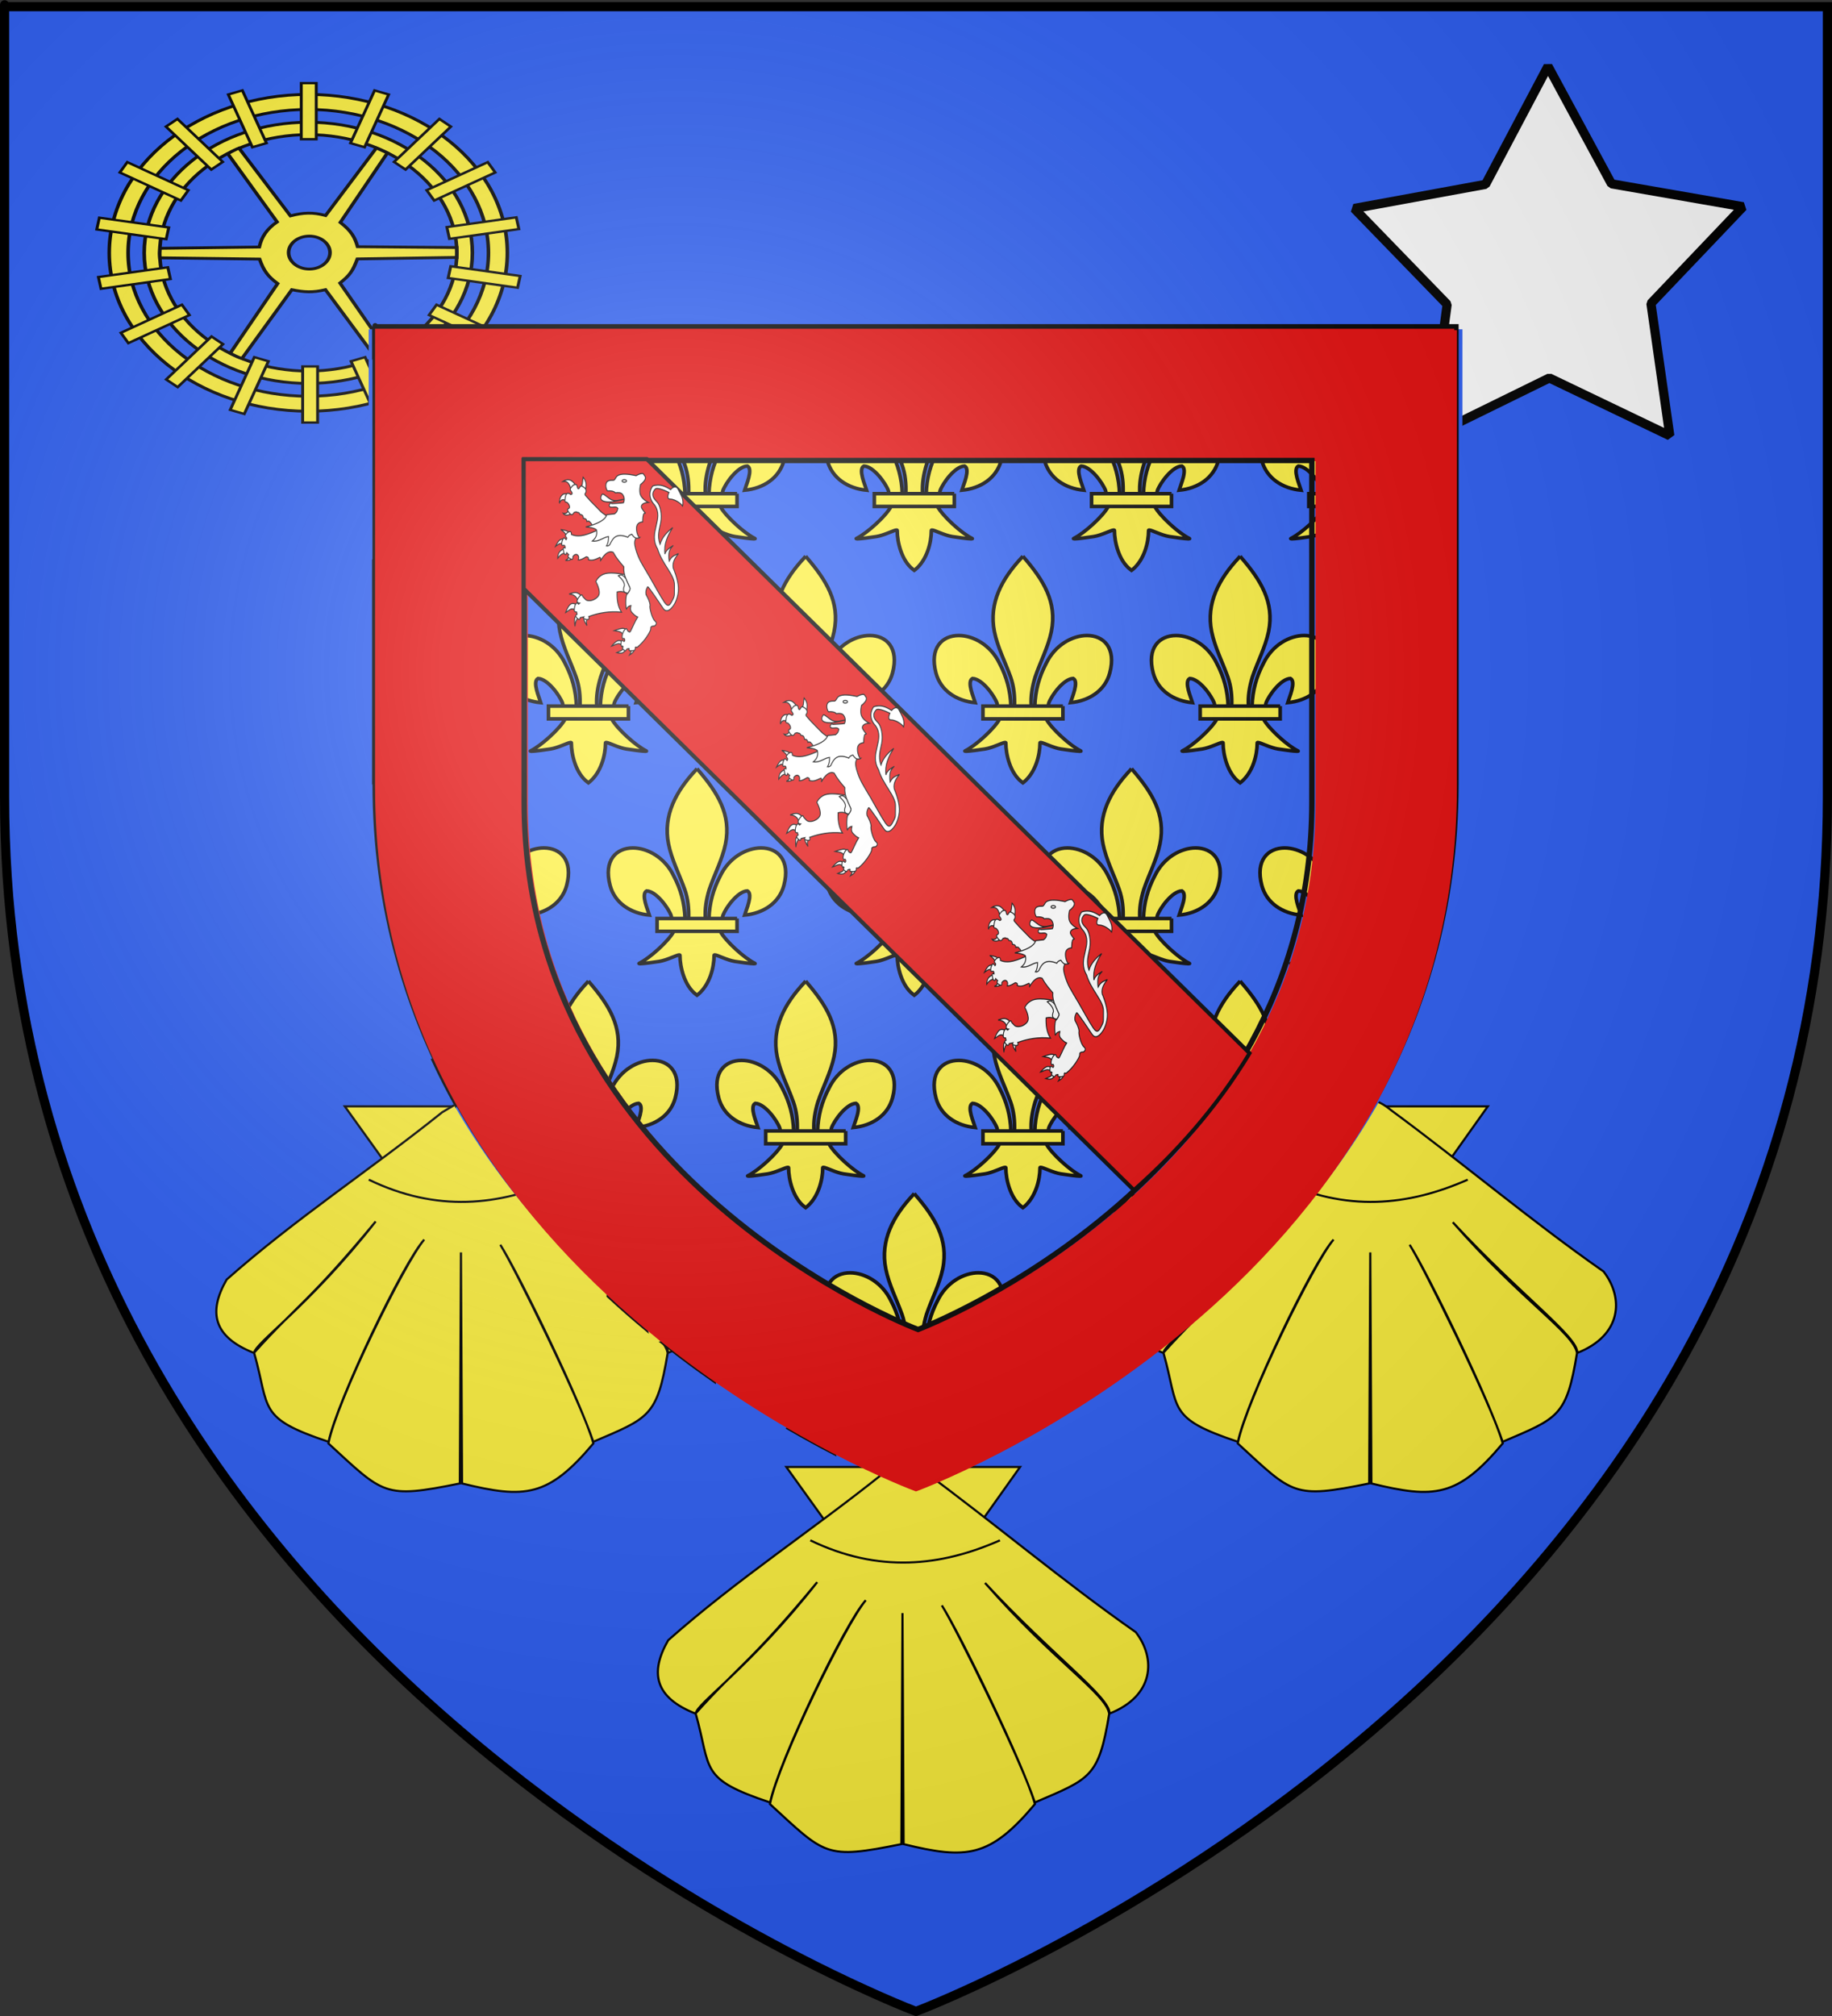 <?xml version="1.0" encoding="UTF-8" standalone="no"?>
<svg
   xmlns:dc="http://purl.org/dc/elements/1.1/"
   xmlns:cc="http://creativecommons.org/ns#"
   xmlns:rdf="http://www.w3.org/1999/02/22-rdf-syntax-ns#"
   xmlns:svg="http://www.w3.org/2000/svg"
   xmlns="http://www.w3.org/2000/svg"
   xmlns:xlink="http://www.w3.org/1999/xlink"
   xmlns:sodipodi="http://sodipodi.sourceforge.net/DTD/sodipodi-0.dtd"
   xmlns:inkscape="http://www.inkscape.org/namespaces/inkscape"
   height="660"
   width="600"
   version="1.0"
   id="svg2"
   sodipodi:version="0.32"
   inkscape:version="0.46"
   sodipodi:docname="Blason Duisans.svg"
   sodipodi:docbase="D:\Mes documents\Renaud-Notre Lapin"
   inkscape:export-filename="/Users/olivier/Desktop/Blason Rouge/Blason_Vide_3D.png"
   inkscape:export-xdpi="144"
   inkscape:export-ydpi="144"
   inkscape:output_extension="org.inkscape.output.svg.inkscape">
  <rect width="100%" height="100%" fill="#333333" stroke="none"/>
  <sodipodi:namedview
     inkscape:window-height="712"
     inkscape:window-width="1024"
     inkscape:pageshadow="2"
     inkscape:pageopacity="0.0"
     guidetolerance="10.0"
     gridtolerance="10.0"
     objecttolerance="10.0"
     borderopacity="1.0"
     bordercolor="#666666"
     pagecolor="#ffffff"
     id="base"
     showgrid="false"
     height="660px"
     inkscape:zoom="0.76818149"
     inkscape:cx="300"
     inkscape:cy="329.99986"
     inkscape:window-x="58"
     inkscape:window-y="207"
     inkscape:current-layer="layer3"
     showguides="true"
     inkscape:guide-bbox="true" />
  <desc
     id="desc4">Flag of Canton of Valais (Wallis)</desc>
  <defs
     id="defs6">
    <inkscape:perspective
       sodipodi:type="inkscape:persp3d"
       inkscape:vp_x="0 : 330 : 1"
       inkscape:vp_y="0 : 1000 : 0"
       inkscape:vp_z="600 : 330 : 1"
       inkscape:persp3d-origin="300 : 220 : 1"
       id="perspective35" />
    <linearGradient
       id="linearGradient2893">
      <stop
         style="stop-color:white;stop-opacity:0.314;"
         offset="0"
         id="stop2895" />
      <stop
         id="stop2897"
         offset="0.19"
         style="stop-color:white;stop-opacity:0.251;" />
      <stop
         style="stop-color:#6b6b6b;stop-opacity:0.125;"
         offset="0.6"
         id="stop2901" />
      <stop
         style="stop-color:black;stop-opacity:0.125;"
         offset="1"
         id="stop2899" />
    </linearGradient>
    <linearGradient
       id="linearGradient2885">
      <stop
         id="stop2887"
         offset="0"
         style="stop-color:white;stop-opacity:1;" />
      <stop
         style="stop-color:white;stop-opacity:1;"
         offset="0.229"
         id="stop2891" />
      <stop
         id="stop2889"
         offset="1"
         style="stop-color:black;stop-opacity:1;" />
    </linearGradient>
    <linearGradient
       id="linearGradient2955">
      <stop
         id="stop2867"
         offset="0"
         style="stop-color:#fd0000;stop-opacity:1;" />
      <stop
         style="stop-color:#e77275;stop-opacity:0.659;"
         offset="0.5"
         id="stop2873" />
      <stop
         style="stop-color:black;stop-opacity:0.323;"
         offset="1"
         id="stop2959" />
    </linearGradient>
    <radialGradient
       inkscape:collect="always"
       xlink:href="#linearGradient2955"
       id="radialGradient2961"
       cx="225.524"
       cy="218.901"
       fx="225.524"
       fy="218.901"
       r="300"
       gradientTransform="matrix(-4.167939e-4,2.183,-1.884,-3.599562e-4,615.597,-289.121)"
       gradientUnits="userSpaceOnUse" />
    <polygon
       id="star"
       transform="scale(53,53)"
       points="0,-1 0.588,0.809 -0.951,-0.309 0.951,-0.309 -0.588,0.809 0,-1 " />
    <clipPath
       id="clip">
      <path
         d="M 0,-200 L 0,600 L 300,600 L 300,-200 L 0,-200 z "
         id="path10" />
    </clipPath>
    <radialGradient
       inkscape:collect="always"
       xlink:href="#linearGradient2955"
       id="radialGradient1911"
       gradientUnits="userSpaceOnUse"
       gradientTransform="matrix(-4.167939e-4,2.183,-1.884,-3.599562e-4,615.597,-289.121)"
       cx="225.524"
       cy="218.901"
       fx="225.524"
       fy="218.901"
       r="300" />
    <radialGradient
       inkscape:collect="always"
       xlink:href="#linearGradient2955"
       id="radialGradient2865"
       gradientUnits="userSpaceOnUse"
       gradientTransform="matrix(0,1.749,-1.593,-1.049767e-7,551.788,-191.29)"
       cx="225.524"
       cy="218.901"
       fx="225.524"
       fy="218.901"
       r="300" />
    <radialGradient
       inkscape:collect="always"
       xlink:href="#linearGradient2955"
       id="radialGradient2871"
       gradientUnits="userSpaceOnUse"
       gradientTransform="matrix(0,1.386,-1.323,-5.741131e-8,-158.082,-109.541)"
       cx="225.524"
       cy="218.901"
       fx="225.524"
       fy="218.901"
       r="300" />
    <radialGradient
       inkscape:collect="always"
       xlink:href="#linearGradient2893"
       id="radialGradient3163"
       gradientUnits="userSpaceOnUse"
       gradientTransform="matrix(1.353,0,0,1.349,-77.629,-85.747)"
       cx="221.445"
       cy="226.331"
       fx="221.445"
       fy="226.331"
       r="300" />
  </defs>
  <g
     inkscape:groupmode="layer"
     id="layer3"
     inkscape:label="Fond écu"
     style="display:inline">
    <path
       id="path2855"
       style="fill:#2b5df2;fill-opacity:1;fill-rule:evenodd;stroke:none;stroke-width:1px;stroke-linecap:butt;stroke-linejoin:miter;stroke-opacity:1"
       d="M 300,658.5 C 300,658.5 598.5,546.18 598.5,260.728 C 598.5,-24.723 598.5,2.176 598.5,2.176 L 1.5,2.176 L 1.5,260.728 C 1.5,546.18 300,658.5 300,658.5 z "
       sodipodi:nodetypes="cccccc" />
    <path
       sodipodi:type="star"
       style="opacity:1;fill:#ffffff;fill-opacity:1;fill-rule:nonzero;stroke:#000000;stroke-width:3;stroke-linecap:round;stroke-linejoin:bevel;stroke-miterlimit:4;stroke-dasharray:none;stroke-dashoffset:0;stroke-opacity:1"
       id="path9296"
       sodipodi:sides="5"
       sodipodi:cx="-160.8"
       sodipodi:cy="106.8"
       sodipodi:r1="66.963867"
       sodipodi:r2="35.089214"
       sodipodi:arg1="0.93804749"
       sodipodi:arg2="1.566366"
       inkscape:flatsided="false"
       inkscape:rounded="0"
       inkscape:randomized="0"
       d="M -121.2,160.8 L -160.645,141.889 L -199.92,161.149 L -194.123,117.791 L -224.577,86.389 L -181.55,78.504 L -161.097,39.837 L -140.301,78.321 L -97.206,85.825 L -127.38,117.495 L -121.2,160.8 z"
       transform="translate(668.08,-18.146)" />
    <g
       id="g9567"
       inkscape:label="Calque 1"
       transform="matrix(0.236,0,0,0.229,63.121,313.25)"
       style="fill:#fcef3c">
      <g
         style="fill:#fcef3c;fill-opacity:1;stroke:#000000;stroke-width:0.735;stroke-miterlimit:4;stroke-dasharray:none;stroke-opacity:1;display:inline"
         transform="matrix(4.082,0,0,4.082,-442.476,-370.971)"
         id="g2018">
        <path
           style="fill:#fcef3c;fill-opacity:1;fill-rule:evenodd;stroke:#000000;stroke-width:0.735;stroke-linecap:butt;stroke-linejoin:miter;stroke-miterlimit:4;stroke-dasharray:none;stroke-opacity:1"
           d="M 160.088,143.239 L 200.014,200.552 L 239.55,143.239 L 199.166,143.239 L 160.088,143.239 z"
           id="path1900"
           sodipodi:nodetypes="ccccc" />
        <path
           style="fill:#fcef3c;fill-opacity:1;fill-rule:evenodd;stroke:#000000;stroke-width:0.735;stroke-linecap:butt;stroke-linejoin:miter;stroke-miterlimit:4;stroke-dasharray:none;stroke-opacity:1"
           d="M 193.205,145.317 C 168.79,165.477 143.217,182.656 119.928,203.909 C 113.557,215.348 115.418,224.004 129.205,229.599 C 143.964,212.676 147.973,211.694 170.589,183.563 C 148.166,213.122 129.138,226.407 129.298,229.661 C 134.679,249.322 130.286,252.366 154.58,260.724 C 157.481,246.313 180.206,197.533 187.098,189.91 C 180.361,198.092 157.341,246.506 154.517,261.286 C 173.463,279.206 173.275,280.738 199.205,275.317 L 199.58,194.407 L 199.955,275.317 C 221.379,280.738 229.269,280.107 244.611,261.286 C 241.019,248.041 218.985,201.322 212.962,191.712 C 217.716,199.503 239.393,244.707 244.58,260.724 C 263.467,252.366 266.282,252.024 269.861,229.661 C 268.837,222.663 250.978,211.281 227.638,183.846 C 250.757,209.513 270.289,223.955 269.955,229.599 C 285.141,223.436 285.837,210.33 278.879,201.074 C 253.7,182.93 231.69,163.595 206.51,144.484 C 206.51,144.484 201.868,140.386 199.58,141.442 L 193.205,145.317 z"
           id="path2792"
           sodipodi:nodetypes="ccccccccccccccccccccc" />
        <path
           style="fill:#fcef3c;fill-opacity:1;fill-rule:evenodd;stroke:#000000;stroke-width:0.735;stroke-linecap:butt;stroke-linejoin:miter;stroke-miterlimit:4;stroke-dasharray:none;stroke-opacity:1"
           d="M 168.248,168.921 C 191.382,180.44 212.535,178.094 232.713,168.921"
           id="path3686"
           sodipodi:nodetypes="cc" />
      </g>
    </g>
    <use
       x="0"
       y="0"
       xlink:href="#g9567"
       id="use9573"
       transform="translate(144.613,118.075)"
       width="600"
       height="660" />
    <use
       x="0"
       y="0"
       xlink:href="#use9573"
       id="use9575"
       width="600"
       height="660"
       transform="translate(153.207,-118.075)" />
    <g
       transform="matrix(0.391,0,0,0.311,-16.332,17.968)"
       id="g20343"
       style="display:inline">
      <g
         id="g17277"
         transform="translate(-6.744701e-5,1.95097e-5)">
        <path
           sodipodi:nodetypes="cccccccccc"
           id="path5613"
           d="M 299.98,41.65 C 207.95,41.65 133.269,116.341 133.269,208.381 C 133.269,300.421 207.95,375.111 299.98,375.111 C 392.011,375.111 466.73,300.421 466.73,208.381 C 466.73,116.341 392.011,41.65 299.98,41.65 z M 299.98,57.459 C 383.287,57.459 450.923,125.065 450.923,208.381 C 450.923,291.696 383.287,359.34 299.98,359.34 C 216.674,359.34 149.076,291.696 149.076,208.381 C 149.076,125.065 216.674,57.459 299.98,57.459 z"
           style="fill:#fcef3c;fill-opacity:1;stroke:#000000;stroke-width:3;stroke-linejoin:round;stroke-miterlimit:4;stroke-dasharray:none;stroke-opacity:1;display:inline" />
        <g
           transform="translate(7.76,0)"
           id="g15437">
          <path
             style="fill:#fcef3c;fill-opacity:1;stroke:#000000;stroke-width:3;stroke-miterlimit:4;stroke-dasharray:none;stroke-opacity:1;display:inline"
             d="M 292.224,70.931 C 216.356,70.931 154.79,132.504 154.79,208.381 C 154.79,284.257 216.356,345.831 292.224,345.831 C 368.093,345.831 429.69,284.257 429.69,208.381 C 429.69,132.504 368.092,70.931 292.224,70.931 z M 292.224,83.963 C 360.9,83.963 416.659,139.697 416.659,208.381 C 416.659,277.065 360.9,332.829 292.224,332.829 C 223.548,332.829 167.821,277.065 167.821,208.381 C 167.821,139.697 223.548,83.963 292.224,83.963 z"
             id="path3838"
             sodipodi:nodetypes="cccccccccc" />
          <path
             style="fill:#fcef3c;fill-opacity:1;stroke:#000000;stroke-width:3;stroke-linejoin:miter;stroke-miterlimit:4;stroke-dasharray:none;stroke-opacity:1"
             d="M 349.281,97.969 L 306.719,169.125 C 296.092,165.517 288.214,165.918 277.281,169.469 L 234.188,98.156 C 230.812,99.862 227.728,102.064 224.812,104 L 266.125,175.844 C 257.461,183.291 253.177,191.435 251.188,202.281 L 167.999,203.641 C 167.752,207.146 167.707,210.488 167.953,213.64 L 251.406,214.938 C 254.904,227.314 258.541,233.444 266.594,240.719 L 226.875,314 C 229.721,316 233.293,318.244 236.688,319.594 L 278.438,247.219 C 288.913,249.82 295.875,250.369 306.625,247.188 L 348.969,319.062 C 352.402,317.432 355.382,315.933 359.125,313.156 L 318.812,240.188 C 326.843,232.099 329.406,227.98 333.344,214.781 L 416.562,213.188 C 416.667,210.031 416.602,206.144 416.531,202.812 L 333.531,201.938 C 331.327,192.253 328.401,185.355 319.062,176.375 L 358.5,103.219 L 349.281,97.969 z M 293.094,190.781 C 302.665,190.781 310.438,198.553 310.438,208.125 C 310.437,217.697 302.665,225.469 293.094,225.469 C 283.522,225.469 275.75,217.697 275.75,208.125 C 275.75,198.553 283.522,190.781 293.094,190.781 z"
             id="path13656"
             sodipodi:nodetypes="ccccccccccccccccccccccccccsssc" />
        </g>
      </g>
      <g
         id="g20323">
        <path
           id="path15451"
           d="M 294.131,29.731 L 306.67,29.731 L 306.67,88.77 L 294.131,88.77 L 294.131,29.731 z"
           style="fill:#fcef3c;fill-opacity:1;fill-rule:evenodd;stroke:#000000;stroke-width:2.461;stroke-linecap:butt;stroke-linejoin:miter;stroke-miterlimit:4;stroke-dasharray:none;stroke-opacity:1;display:inline" />
        <path
           id="path16341"
           d="M 232.988,41.71 L 244.77,37.421 L 264.963,92.9 L 253.18,97.188 L 232.988,41.71 z"
           style="fill:#fcef3c;fill-opacity:1;fill-rule:evenodd;stroke:#000000;stroke-width:2.461;stroke-linecap:butt;stroke-linejoin:miter;stroke-miterlimit:4;stroke-dasharray:none;stroke-opacity:1;display:inline" />
        <path
           id="path17230"
           d="M 180.788,75.505 L 190.394,67.445 L 228.343,112.671 L 218.738,120.731 L 180.788,75.505 z"
           style="fill:#fcef3c;fill-opacity:1;fill-rule:evenodd;stroke:#000000;stroke-width:2.461;stroke-linecap:butt;stroke-linejoin:miter;stroke-miterlimit:4;stroke-dasharray:none;stroke-opacity:1;display:inline" />
        <path
           id="path17236"
           d="M 142.139,123.786 L 148.408,112.927 L 199.537,142.446 L 193.268,153.305 L 142.139,123.786 z"
           style="fill:#fcef3c;fill-opacity:1;fill-rule:evenodd;stroke:#000000;stroke-width:2.461;stroke-linecap:butt;stroke-linejoin:miter;stroke-miterlimit:4;stroke-dasharray:none;stroke-opacity:1;display:inline" />
        <path
           id="path17303"
           d="M 122.817,183.765 L 124.994,171.416 L 183.136,181.668 L 180.959,194.017 L 122.817,183.765 z"
           style="fill:#fcef3c;fill-opacity:1;fill-rule:evenodd;stroke:#000000;stroke-width:2.461;stroke-linecap:butt;stroke-linejoin:miter;stroke-miterlimit:4;stroke-dasharray:none;stroke-opacity:1;display:inline" />
        <path
           id="path17305"
           d="M 126.373,246.205 L 124.196,233.857 L 182.338,223.605 L 184.515,235.953 L 126.373,246.205 z"
           style="fill:#fcef3c;fill-opacity:1;fill-rule:evenodd;stroke:#000000;stroke-width:2.461;stroke-linecap:butt;stroke-linejoin:miter;stroke-miterlimit:4;stroke-dasharray:none;stroke-opacity:1;display:inline" />
        <path
           id="path17307"
           d="M 149.299,303.402 L 143.03,292.543 L 194.159,263.024 L 200.428,273.883 L 149.299,303.402 z"
           style="fill:#fcef3c;fill-opacity:1;fill-rule:evenodd;stroke:#000000;stroke-width:2.461;stroke-linecap:butt;stroke-linejoin:miter;stroke-miterlimit:4;stroke-dasharray:none;stroke-opacity:1;display:inline" />
        <path
           id="path17309"
           d="M 190.59,349.739 L 180.985,341.679 L 218.934,296.452 L 228.539,304.512 L 190.59,349.739 z"
           style="fill:#fcef3c;fill-opacity:1;fill-rule:evenodd;stroke:#000000;stroke-width:2.461;stroke-linecap:butt;stroke-linejoin:miter;stroke-miterlimit:4;stroke-dasharray:none;stroke-opacity:1;display:inline" />
        <path
           id="path17311"
           d="M 246.39,377.982 L 234.608,373.694 L 254.8,318.215 L 266.583,322.504 L 246.39,377.982 z"
           style="fill:#fcef3c;fill-opacity:1;fill-rule:evenodd;stroke:#000000;stroke-width:2.461;stroke-linecap:butt;stroke-linejoin:miter;stroke-miterlimit:4;stroke-dasharray:none;stroke-opacity:1;display:inline" />
        <path
           id="path17313"
           d="M 307.81,387.022 L 295.271,387.022 L 295.271,327.983 L 307.81,327.983 L 307.81,387.022 z"
           style="fill:#fcef3c;fill-opacity:1;fill-rule:evenodd;stroke:#000000;stroke-width:2.461;stroke-linecap:butt;stroke-linejoin:miter;stroke-miterlimit:4;stroke-dasharray:none;stroke-opacity:1;display:inline" />
        <path
           id="path17315"
           d="M 367.773,373.694 L 355.991,377.983 L 335.798,322.504 L 347.581,318.215 L 367.773,373.694 z"
           style="fill:#fcef3c;fill-opacity:1;fill-rule:evenodd;stroke:#000000;stroke-width:2.461;stroke-linecap:butt;stroke-linejoin:miter;stroke-miterlimit:4;stroke-dasharray:none;stroke-opacity:1;display:inline" />
        <path
           id="path17317"
           d="M 420.306,340.492 L 410.701,348.551 L 372.752,303.325 L 382.357,295.265 L 420.306,340.492 z"
           style="fill:#fcef3c;fill-opacity:1;fill-rule:evenodd;stroke:#000000;stroke-width:2.461;stroke-linecap:butt;stroke-linejoin:miter;stroke-miterlimit:4;stroke-dasharray:none;stroke-opacity:1;display:inline" />
        <path
           id="path17319"
           d="M 458.569,292.543 L 452.299,303.402 L 401.17,273.883 L 407.439,263.024 L 458.569,292.543 z"
           style="fill:#fcef3c;fill-opacity:1;fill-rule:evenodd;stroke:#000000;stroke-width:2.461;stroke-linecap:butt;stroke-linejoin:miter;stroke-miterlimit:4;stroke-dasharray:none;stroke-opacity:1;display:inline" />
        <path
           id="path17323"
           d="M 477.484,232.763 L 475.307,245.111 L 417.165,234.859 L 419.342,222.511 L 477.484,232.763 z"
           style="fill:#fcef3c;fill-opacity:1;fill-rule:evenodd;stroke:#000000;stroke-width:2.461;stroke-linecap:butt;stroke-linejoin:miter;stroke-miterlimit:4;stroke-dasharray:none;stroke-opacity:1;display:inline" />
        <path
           id="path17325"
           d="M 474.218,171.02 L 476.395,183.369 L 418.253,193.621 L 416.076,181.272 L 474.218,171.02 z"
           style="fill:#fcef3c;fill-opacity:1;fill-rule:evenodd;stroke:#000000;stroke-width:2.461;stroke-linecap:butt;stroke-linejoin:miter;stroke-miterlimit:4;stroke-dasharray:none;stroke-opacity:1;display:inline" />
        <path
           id="path17327"
           d="M 450.314,112.927 L 456.583,123.786 L 405.454,153.305 L 399.185,142.446 L 450.314,112.927 z"
           style="fill:#fcef3c;fill-opacity:1;fill-rule:evenodd;stroke:#000000;stroke-width:2.461;stroke-linecap:butt;stroke-linejoin:miter;stroke-miterlimit:4;stroke-dasharray:none;stroke-opacity:1;display:inline" />
        <path
           id="path17329"
           d="M 409.81,67.445 L 419.415,75.505 L 381.466,120.731 L 371.861,112.671 L 409.81,67.445 z"
           style="fill:#fcef3c;fill-opacity:1;fill-rule:evenodd;stroke:#000000;stroke-width:2.461;stroke-linecap:butt;stroke-linejoin:miter;stroke-miterlimit:4;stroke-opacity:1;display:inline" />
        <path
           id="path17331"
           d="M 355.535,37.421 L 367.317,41.71 L 347.125,97.188 L 335.342,92.9 L 355.535,37.421 z"
           style="fill:#fcef3c;fill-opacity:1;fill-rule:evenodd;stroke:#000000;stroke-width:2.461;stroke-linecap:butt;stroke-linejoin:miter;stroke-miterlimit:4;stroke-dasharray:none;stroke-opacity:1;display:inline" />
      </g>
    </g>
    <g
       id="g2986"
       transform="matrix(1.1,0,0,1.205,641.085,88.653)">
      <g
         id="g2942">
        <g
           id="g2781"
           transform="translate(112.239,65.099)">
          <g
             transform="matrix(0.539,0,0,0.48,-240.703,-48.054)"
             id="g10871">
            <g
               style="display:inline"
               id="g10695"
               transform="translate(-637.914,-6)">
              <g
                 transform="matrix(1.012,0,0,1.016,-2.875,1.405)"
                 style="display:inline"
                 id="g10697">
                <path
                   style="fill:#2b5df2;fill-opacity:1;fill-rule:evenodd;stroke:none;stroke-width:1px;stroke-linecap:butt;stroke-linejoin:miter;stroke-opacity:1"
                   id="path2744"
                   d="M 300,645.286 C 300,645.286 598.5,535.225 598.5,255.514 C 598.5,-24.196 598.5,2.163 598.5,2.163 L 1.5,2.163 L 1.5,255.514 C 1.5,535.225 300,645.286 300,645.286 z" />
              </g>
              <g
                 transform="matrix(1,0,0,1.002,-3.9359055e-4,1.429)"
                 style="display:inline"
                 id="layer137">
                <path
                   style="fill:#fcef3c;fill-opacity:1;stroke:#000000;stroke-width:2"
                   id="semé_de_fleurs_de_lis_1_"
                   d="M 1.5,0.84 L 1.5,1.517 L 8.947,1.517 C 8.01,7.008 5.713,12.979 1.5,17.072 C 1.5,3.241 1.5,0.84 1.5,0.84 M 248.947,1.517 L 231.097,1.517 C 232.105,7.409 234.674,14.224 239.406,17.861 L 240.009,18.338 L 240.639,17.861 C 245.405,13.774 247.952,7.372 248.947,1.517 M 128.948,1.517 L 111.095,1.517 C 112.1,7.409 114.671,14.224 119.409,17.861 L 120.012,18.338 L 120.633,17.861 C 125.399,13.774 127.951,7.372 128.948,1.517 M 575.411,55.143 C 567.346,55.143 557.769,60.516 552.893,70.862 C 548.973,78.445 546.843,86.432 546.61,95.018 L 553.967,95.018 C 554.113,94.465 554.099,93.864 554.288,93.326 C 555.881,88.898 562.496,79.601 567.824,79.403 C 571.154,81.212 567.032,90.464 566.276,93.083 C 576.671,92.084 585.427,86.243 588.002,76.307 C 591.713,62.005 584.527,55.142 575.411,55.143 M 504.586,55.154 C 495.471,55.154 488.285,62.019 491.991,76.325 C 494.574,86.252 503.322,92.093 513.717,93.092 C 512.97,90.482 508.839,81.221 512.169,79.412 C 517.497,79.619 524.112,88.907 525.705,93.344 C 525.899,93.869 525.89,94.469 526.025,95.018 L 533.392,95.018 C 533.146,86.439 531.026,78.448 527.099,70.88 C 522.225,60.529 512.649,55.154 504.586,55.154 M 540.015,10.337 L 539.385,11.111 C 528.45,23.018 521.107,36.77 524.265,52.916 C 526.011,61.817 530.25,70.061 533.239,78.638 C 535.071,83.932 535.562,89.451 535.373,95.018 L 544.622,95.018 C 544.234,89.419 545.199,83.985 546.766,78.638 C 549.611,70.007 553.94,61.817 555.731,52.916 C 559.087,36.257 551.212,23.693 540.665,11.165 L 540.015,10.337 M 552.845,102.236 L 527.202,102.236 C 524.326,107.763 513.773,117.485 508.128,120.29 C 507.787,120.46 507.973,120.531 508.509,120.531 C 510.321,120.531 516.129,119.725 519.109,119.246 C 523.421,118.548 528.838,115.567 530.242,115.567 C 530.485,115.567 530.607,115.656 530.584,115.862 C 530.575,122.27 533.023,132.953 539.404,137.867 L 540.015,138.335 L 540.636,137.867 C 547.017,132.395 549.42,122.774 549.456,115.862 C 549.434,115.656 549.558,115.567 549.801,115.567 C 551.208,115.567 556.619,118.548 560.931,119.246 C 563.91,119.725 569.719,120.531 571.531,120.531 C 572.067,120.531 572.253,120.46 571.912,120.29 C 566.266,117.485 555.713,107.763 552.845,102.236 M 562.119,95.018 L 553.968,95.018 L 546.611,95.018 L 544.622,95.018 L 535.373,95.018 L 533.394,95.018 L 526.027,95.018 L 517.949,95.018 L 517.949,102.236 L 527.204,102.236 L 552.847,102.236 L 562.121,102.236 L 562.121,95.018 M 455.411,55.143 C 447.347,55.143 437.772,60.516 432.897,70.862 C 428.967,78.445 426.846,86.432 426.613,95.018 L 433.967,95.018 C 434.108,94.465 434.095,93.864 434.292,93.326 C 435.885,88.898 442.5,79.601 447.828,79.403 C 451.158,81.212 447.027,90.464 446.28,93.083 C 456.675,92.084 465.423,86.243 468.006,76.307 C 471.712,62.005 464.525,55.142 455.411,55.143 M 384.585,55.154 C 375.469,55.154 368.283,62.019 371.994,76.325 C 374.568,86.252 383.325,92.093 393.72,93.092 C 392.964,90.482 388.842,81.221 392.172,79.412 C 397.5,79.619 404.115,88.907 405.708,93.344 C 405.896,93.869 405.884,94.469 406.025,95.018 L 413.386,95.018 C 413.149,86.439 411.02,78.448 407.102,70.88 C 402.228,60.529 392.65,55.154 384.585,55.154 M 420.018,10.337 L 419.388,11.111 C 408.445,23.018 401.1,36.77 404.268,52.916 C 406.014,61.817 410.253,70.061 413.233,78.638 C 415.074,83.932 415.565,89.451 415.367,95.018 L 424.625,95.018 C 424.228,89.419 425.193,83.985 426.769,78.638 C 429.614,70.007 433.943,61.817 435.734,52.916 C 439.09,36.257 431.215,23.693 420.668,11.165 L 420.018,10.337 M 432.84,102.236 L 407.205,102.236 C 404.329,107.763 393.776,117.485 388.131,120.29 C 387.79,120.46 387.976,120.531 388.512,120.531 C 390.324,120.531 396.132,119.725 399.112,119.246 C 403.424,118.548 408.834,115.567 410.242,115.567 C 410.485,115.567 410.609,115.656 410.587,115.862 C 410.578,122.27 413.026,132.953 419.407,137.867 L 420.01,138.335 L 420.64,137.867 C 427.022,132.395 429.424,122.774 429.452,115.862 C 429.43,115.656 429.554,115.567 429.797,115.567 C 431.206,115.567 436.624,118.548 440.936,119.246 C 443.909,119.725 449.721,120.531 451.535,120.531 C 452.071,120.531 452.258,120.46 451.917,120.29 C 446.269,117.485 435.716,107.763 432.84,102.236 M 442.122,95.018 L 433.967,95.018 L 426.613,95.018 L 424.624,95.018 L 415.366,95.018 L 413.387,95.018 L 406.026,95.018 L 397.951,95.018 L 397.951,102.236 L 407.206,102.236 L 432.841,102.236 L 442.123,102.236 L 442.123,95.018 M 335.409,55.143 C 327.345,55.143 317.771,60.516 312.9,70.862 C 308.97,78.445 306.84,86.432 306.606,95.018 L 313.969,95.018 C 314.11,94.465 314.096,93.864 314.285,93.326 C 315.878,88.898 322.493,79.601 327.821,79.403 C 331.16,81.212 327.029,90.464 326.282,93.083 C 336.677,92.084 345.425,86.243 347.999,76.307 C 351.71,62.005 344.524,55.142 335.409,55.143 M 264.587,55.154 C 255.472,55.154 248.287,62.019 251.997,76.325 C 254.571,86.252 263.319,92.093 273.723,93.092 C 272.967,90.482 268.845,81.221 272.175,79.412 C 277.503,79.619 284.118,88.907 285.711,93.344 C 285.899,93.869 285.887,94.469 286.028,95.018 L 293.39,95.018 C 293.154,86.439 291.024,78.448 287.098,70.88 C 282.226,60.529 272.651,55.154 264.587,55.154 M 300.02,10.337 L 299.381,11.111 C 288.446,23.018 281.102,36.77 284.27,52.916 C 286.016,61.817 290.246,70.061 293.234,78.638 C 295.075,83.932 295.566,89.451 295.368,95.018 L 304.617,95.018 C 304.229,89.419 305.194,83.985 306.761,78.638 C 309.606,70.007 313.934,61.817 315.735,52.916 C 319.083,36.257 311.216,23.693 300.66,11.165 L 300.02,10.337 M 312.843,102.236 L 287.209,102.236 C 284.333,107.763 273.78,117.485 268.126,120.29 C 267.787,120.46 267.975,120.531 268.512,120.531 C 270.326,120.531 276.134,119.725 279.106,119.246 C 283.418,118.548 288.835,115.567 290.245,115.567 C 290.489,115.567 290.613,115.656 290.59,115.862 C 290.572,122.27 293.02,132.953 299.41,137.867 L 300.014,138.335 L 300.634,137.867 C 307.015,132.395 309.427,122.774 309.454,115.862 C 309.432,115.656 309.556,115.567 309.799,115.567 C 311.208,115.567 316.626,118.548 320.938,119.246 C 323.911,119.725 329.717,120.531 331.533,120.531 C 332.07,120.531 332.258,120.46 331.919,120.29 C 326.263,117.485 315.719,107.763 312.843,102.236 M 322.125,95.018 L 313.97,95.018 L 306.607,95.018 L 304.619,95.018 L 295.37,95.018 L 293.391,95.018 L 286.029,95.018 L 277.945,95.018 L 277.945,102.236 L 287.21,102.236 L 312.844,102.236 L 322.126,102.236 L 322.126,95.018 M 215.411,55.143 C 207.346,55.143 197.769,60.516 192.894,70.862 C 188.974,78.445 186.844,86.432 186.61,95.018 L 193.967,95.018 C 194.113,94.465 194.099,93.864 194.289,93.326 C 195.882,88.898 202.497,79.601 207.825,79.403 C 211.155,81.212 207.033,90.464 206.277,93.083 C 216.672,92.084 225.429,86.243 228.003,76.307 C 231.713,62.005 224.527,55.142 215.411,55.143 M 144.585,55.154 C 135.47,55.154 128.285,62.019 131.991,76.325 C 134.574,86.252 143.322,92.093 153.717,93.092 C 152.97,90.482 148.839,81.221 152.169,79.412 C 157.497,79.619 164.112,88.907 165.705,93.344 C 165.9,93.869 165.889,94.469 166.026,95.018 L 173.384,95.018 C 173.147,86.439 171.027,78.448 167.1,70.88 C 162.225,60.529 152.65,55.154 144.585,55.154 M 180.015,10.337 L 179.385,11.111 C 168.45,23.018 161.106,36.77 164.265,52.916 C 166.011,61.817 170.25,70.061 173.238,78.638 C 175.071,83.932 175.562,89.451 175.372,95.018 L 184.622,95.018 C 184.233,89.419 185.199,83.985 186.766,78.638 C 189.61,70.007 193.939,61.817 195.73,52.916 C 199.087,36.257 191.212,23.693 180.664,11.165 L 180.015,10.337 M 192.845,102.236 L 167.202,102.236 C 164.326,107.763 153.773,117.485 148.127,120.29 C 147.786,120.46 147.972,120.531 148.508,120.531 C 150.319,120.531 156.128,119.725 159.107,119.246 C 163.419,118.548 168.836,115.567 170.24,115.567 C 170.483,115.567 170.606,115.656 170.582,115.862 C 170.573,122.27 173.021,132.953 179.402,137.867 L 180.014,138.335 L 180.635,137.867 C 187.016,132.395 189.419,122.774 189.455,115.862 C 189.433,115.656 189.556,115.567 189.8,115.567 C 191.207,115.567 196.618,118.548 200.93,119.246 C 203.909,119.725 209.718,120.531 211.529,120.531 C 212.065,120.531 212.251,120.46 211.91,120.29 C 206.266,117.485 195.713,107.763 192.845,102.236 M 202.119,95.018 L 193.967,95.018 L 186.61,95.018 L 184.622,95.018 L 175.372,95.018 L 173.384,95.018 L 166.026,95.018 L 157.947,95.018 L 157.947,102.236 L 167.202,102.236 L 192.845,102.236 L 202.119,102.236 L 202.119,95.018 M 95.411,55.143 C 87.347,55.143 77.772,60.516 72.897,70.862 C 68.968,78.445 66.847,86.432 66.613,95.018 L 73.967,95.018 C 74.108,94.465 74.095,93.864 74.292,93.326 C 75.885,88.898 82.5,79.601 87.828,79.403 C 91.158,81.212 87.027,90.464 86.28,93.083 C 96.675,92.084 105.423,86.243 108.006,76.307 C 111.711,62.005 104.526,55.142 95.411,55.143 M 24.585,55.154 C 15.469,55.154 8.283,62.019 11.994,76.325 C 14.568,86.252 23.325,92.093 33.72,93.092 C 32.964,90.482 28.842,81.221 32.172,79.412 C 37.5,79.619 44.115,88.907 45.708,93.344 C 45.896,93.869 45.884,94.469 46.025,95.018 L 53.387,95.018 C 53.15,86.439 51.021,78.448 47.103,70.88 C 42.228,60.529 32.651,55.154 24.585,55.154 M 60.018,10.337 L 59.388,11.111 C 48.444,23.018 41.1,36.77 44.268,52.916 C 46.014,61.817 50.253,70.061 53.232,78.638 C 55.073,83.932 55.565,89.451 55.366,95.018 L 64.624,95.018 C 64.227,89.419 65.192,83.985 66.768,78.638 C 69.612,70.007 73.941,61.817 75.732,52.916 C 79.089,36.257 71.214,23.693 60.666,11.165 L 60.018,10.337 M 72.839,102.236 L 47.206,102.236 C 44.33,107.763 33.777,117.485 28.131,120.29 C 27.79,120.46 27.976,120.531 28.512,120.531 C 30.323,120.531 36.132,119.725 39.111,119.246 C 43.423,118.548 48.834,115.567 50.241,115.567 C 50.485,115.567 50.608,115.656 50.586,115.862 C 50.577,122.27 53.025,132.953 59.406,137.867 L 60.009,138.335 L 60.639,137.867 C 67.02,132.395 69.423,122.774 69.45,115.862 C 69.427,115.656 69.552,115.567 69.795,115.567 C 71.204,115.567 76.622,118.548 80.934,119.246 C 83.906,119.725 89.718,120.531 91.532,120.531 C 92.069,120.531 92.255,120.46 91.914,120.29 C 86.269,117.485 75.716,107.763 72.839,102.236 M 82.122,95.018 L 73.967,95.018 L 66.613,95.018 L 64.624,95.018 L 55.366,95.018 L 53.387,95.018 L 46.025,95.018 L 37.95,95.018 L 37.95,102.236 L 47.205,102.236 L 72.839,102.236 L 82.122,102.236 L 82.122,95.018 M 35.414,175.141 C 27.348,175.141 17.77,180.516 12.894,190.869 C 8.975,198.439 6.846,206.425 6.61,215.015 L 13.968,215.015 C 14.114,214.467 14.1,213.86 14.289,213.323 C 15.882,208.895 22.497,199.607 27.825,199.4 C 31.155,201.209 27.033,210.461 26.277,213.08 C 36.672,212.081 45.429,206.24 48.003,196.304 C 51.713,182.004 44.528,175.141 35.414,175.141 M 1.5,132.172 C 1.5,155.461 1.5,182.834 1.5,215.015 L 4.622,215.015 C 4.233,209.417 5.199,203.991 6.766,198.635 C 9.61,190.004 13.939,181.823 15.73,172.913 C 18.997,156.697 11.623,144.363 1.5,132.172 M 12.845,222.242 L 1.5,222.242 C 1.5,233.291 1.5,244.904 1.5,257.075 C 7.235,251.504 9.422,242.45 9.456,235.868 C 9.434,235.66 9.558,235.57 9.803,235.57 C 11.215,235.57 16.621,238.553 20.931,239.243 C 23.918,239.723 29.748,240.532 31.544,240.532 C 32.07,240.532 32.25,240.463 31.911,240.296 C 26.266,237.491 15.713,227.76 12.845,222.242 M 22.119,215.015 L 13.968,215.015 L 6.61,215.015 L 4.622,215.015 L 1.5,215.015 C 1.5,217.395 1.5,219.81 1.5,222.242 L 12.845,222.242 L 22.119,222.242 L 22.119,215.015 M 564.583,175.154 C 555.469,175.154 548.284,182.017 551.994,196.321 C 554.568,206.257 563.325,212.098 573.72,213.097 C 572.964,210.478 568.842,201.226 572.172,199.417 C 577.5,199.615 584.115,208.912 585.708,213.34 C 585.896,213.872 585.884,214.466 586.024,215.014 L 593.386,215.014 C 593.149,206.435 591.02,198.444 587.102,190.876 C 582.227,180.529 572.649,175.154 564.583,175.154 M 598.497,132.099 C 588.05,143.77 581.186,157.218 584.268,172.913 C 586.014,181.814 590.253,190.058 593.233,198.635 C 595.074,203.928 595.565,209.457 595.367,215.015 L 598.498,215.015 L 598.498,132.099 M 598.497,222.242 L 587.205,222.242 C 584.329,227.761 573.776,237.491 568.131,240.296 C 567.793,240.463 567.973,240.532 568.498,240.532 C 570.293,240.532 576.124,239.723 579.111,239.243 C 583.42,238.553 588.826,235.57 590.238,235.57 C 590.484,235.57 590.608,235.66 590.586,235.868 C 590.577,241.953 592.791,251.922 598.497,257.102 L 598.497,222.242 M 598.497,215.015 L 595.366,215.015 L 593.387,215.015 L 586.025,215.015 L 577.951,215.015 L 577.951,222.242 L 587.206,222.242 L 598.498,222.242 L 598.498,215.015 M 515.412,175.141 C 507.348,175.141 497.771,180.516 492.9,190.869 C 488.972,198.439 486.842,206.425 486.607,215.015 L 493.97,215.015 C 494.11,214.467 494.096,213.86 494.285,213.323 C 495.878,208.895 502.493,199.607 507.821,199.4 C 511.16,201.209 507.029,210.461 506.282,213.08 C 516.677,212.081 525.425,206.24 527.999,196.304 C 531.71,182.004 524.525,175.141 515.412,175.141 M 444.585,175.154 C 435.472,175.154 428.287,182.017 431.997,196.321 C 434.571,206.257 443.319,212.098 453.723,213.097 C 452.967,210.478 448.845,201.226 452.175,199.417 C 457.503,199.615 464.118,208.912 465.711,213.34 C 465.899,213.872 465.887,214.466 466.028,215.014 L 473.389,215.014 C 473.152,206.435 471.023,198.444 467.096,190.876 C 462.226,180.529 452.649,175.154 444.585,175.154 M 480.02,130.334 L 479.381,131.117 C 468.446,143.015 461.102,156.776 464.27,172.913 C 466.016,181.814 470.247,190.058 473.235,198.635 C 475.076,203.928 475.567,209.457 475.369,215.015 L 484.618,215.015 C 484.23,209.417 485.195,203.991 486.762,198.635 C 489.607,190.004 493.935,181.823 495.736,172.913 C 499.084,156.254 491.217,143.69 480.661,131.171 L 480.02,130.334 M 492.843,222.242 L 467.208,222.242 C 464.332,227.761 453.779,237.491 448.125,240.296 C 447.789,240.463 447.971,240.532 448.497,240.532 C 450.296,240.532 456.125,239.723 459.105,239.243 C 463.414,238.553 468.827,235.57 470.241,235.57 C 470.486,235.57 470.611,235.66 470.589,235.868 C 470.571,242.267 473.019,252.959 479.409,257.864 L 480.012,258.341 L 480.633,257.864 C 487.014,252.392 489.426,242.771 489.453,235.868 C 489.431,235.66 489.556,235.57 489.801,235.57 C 491.215,235.57 496.628,238.553 500.937,239.243 C 503.917,239.723 509.747,240.532 511.545,240.532 C 512.072,240.532 512.253,240.463 511.917,240.296 C 506.263,237.491 495.719,227.76 492.843,222.242 M 502.125,215.015 L 493.971,215.015 L 486.608,215.015 L 484.619,215.015 L 475.37,215.015 L 473.391,215.015 L 466.03,215.015 L 457.946,215.015 L 457.946,222.242 L 467.21,222.242 L 492.845,222.242 L 502.127,222.242 L 502.127,215.015 M 395.414,175.141 C 387.348,175.141 377.77,180.516 372.893,190.869 C 368.975,198.439 366.845,206.425 366.61,215.015 L 373.967,215.015 C 374.113,214.467 374.099,213.86 374.288,213.323 C 375.881,208.895 382.496,199.607 387.824,199.4 C 391.154,201.209 387.032,210.461 386.276,213.08 C 396.671,212.081 405.427,206.24 408.002,196.304 C 411.713,182.004 404.528,175.141 395.414,175.141 M 324.583,175.154 C 315.47,175.154 308.286,182.017 311.991,196.321 C 314.574,206.257 323.322,212.098 333.717,213.097 C 332.97,210.478 328.839,201.226 332.169,199.417 C 337.497,199.615 344.112,208.912 345.705,213.34 C 345.899,213.872 345.89,214.466 346.025,215.014 L 353.383,215.014 C 353.146,206.435 351.026,198.444 347.099,190.876 C 342.224,180.529 332.648,175.154 324.583,175.154 M 360.015,130.334 L 359.385,131.117 C 348.45,143.015 341.107,156.776 344.265,172.913 C 346.011,181.814 350.25,190.058 353.239,198.635 C 355.071,203.928 355.562,209.457 355.373,215.015 L 364.622,215.015 C 364.234,209.417 365.199,203.991 366.766,198.635 C 369.611,190.004 373.94,181.823 375.731,172.913 C 379.087,156.254 371.212,143.69 360.665,131.171 L 360.015,130.334 M 372.846,222.242 L 347.202,222.242 C 344.326,227.761 333.773,237.491 328.128,240.296 C 327.79,240.463 327.97,240.532 328.495,240.532 C 330.29,240.532 336.121,239.723 339.108,239.243 C 343.417,238.553 348.83,235.57 350.238,235.57 C 350.483,235.57 350.607,235.66 350.583,235.868 C 350.574,242.267 353.022,252.959 359.403,257.864 L 360.014,258.341 L 360.635,257.864 C 367.016,252.392 369.419,242.771 369.455,235.868 C 369.433,235.66 369.558,235.57 369.803,235.57 C 371.214,235.57 376.621,238.553 380.93,239.243 C 383.917,239.723 389.747,240.532 391.543,240.532 C 392.068,240.532 392.248,240.463 391.91,240.296 C 386.266,237.491 375.713,227.76 372.846,222.242 M 382.119,215.015 L 373.968,215.015 L 366.611,215.015 L 364.622,215.015 L 355.373,215.015 L 353.385,215.015 L 346.027,215.015 L 337.949,215.015 L 337.949,222.242 L 347.204,222.242 L 372.848,222.242 L 382.121,222.242 L 382.121,215.015 M 275.414,175.141 C 267.349,175.141 257.773,180.516 252.897,190.869 C 248.969,198.439 246.849,206.425 246.613,215.015 L 253.967,215.015 C 254.107,214.467 254.094,213.86 254.291,213.323 C 255.884,208.895 262.499,199.607 267.827,199.4 C 271.157,201.209 267.026,210.461 266.279,213.08 C 276.674,212.081 285.422,206.24 288.005,196.304 C 291.711,182.004 284.527,175.141 275.414,175.141 M 204.583,175.154 C 195.468,175.154 188.284,182.017 191.994,196.321 C 194.568,206.257 203.325,212.098 213.72,213.097 C 212.964,210.478 208.842,201.226 212.172,199.417 C 217.5,199.615 224.115,208.912 225.708,213.34 C 225.896,213.872 225.884,214.466 226.025,215.014 L 233.387,215.014 C 233.15,206.435 231.021,198.444 227.103,190.876 C 222.227,180.529 212.649,175.154 204.583,175.154 M 240.018,130.334 L 239.388,131.117 C 228.444,143.015 221.1,156.776 224.268,172.913 C 226.014,181.814 230.253,190.058 233.232,198.635 C 235.073,203.928 235.565,209.457 235.366,215.015 L 244.624,215.015 C 244.227,209.417 245.192,203.991 246.768,198.635 C 249.612,190.004 253.941,181.823 255.732,172.913 C 259.089,156.254 251.214,143.69 240.666,131.171 L 240.018,130.334 M 252.84,222.242 L 227.205,222.242 C 224.329,227.761 213.777,237.491 208.131,240.296 C 207.793,240.463 207.973,240.532 208.498,240.532 C 210.293,240.532 216.124,239.723 219.111,239.243 C 223.42,238.553 228.827,235.57 230.239,235.57 C 230.484,235.57 230.609,235.66 230.586,235.868 C 230.577,242.267 233.025,252.959 239.406,257.864 L 240.009,258.341 L 240.639,257.864 C 247.02,252.392 249.423,242.771 249.45,235.868 C 249.427,235.66 249.552,235.57 249.798,235.57 C 251.212,235.57 256.625,238.553 260.934,239.243 C 263.913,239.723 269.748,240.532 271.546,240.532 C 272.072,240.532 272.253,240.463 271.914,240.296 C 266.269,237.491 255.716,227.76 252.84,222.242 M 262.122,215.015 L 253.968,215.015 L 246.614,215.015 L 244.625,215.015 L 235.367,215.015 L 233.388,215.015 L 226.026,215.015 L 217.951,215.015 L 217.951,222.242 L 227.206,222.242 L 252.841,222.242 L 262.123,222.242 L 262.123,215.015 M 155.412,175.141 C 147.347,175.141 137.772,180.516 132.9,190.869 C 128.972,198.439 126.843,206.425 126.607,215.015 L 133.971,215.015 C 134.111,214.467 134.097,213.86 134.286,213.323 C 135.879,208.895 142.494,199.607 147.822,199.4 C 151.161,201.209 147.03,210.461 146.283,213.08 C 156.678,212.081 165.426,206.24 168,196.304 C 171.71,182.004 164.525,175.141 155.412,175.141 M 84.585,175.154 C 75.472,175.154 68.287,182.017 71.997,196.321 C 74.571,206.257 83.319,212.098 93.723,213.097 C 92.967,210.478 88.845,201.226 92.175,199.417 C 97.503,199.615 104.118,208.912 105.711,213.34 C 105.899,213.872 105.887,214.466 106.023,215.014 L 113.39,215.014 C 113.153,206.435 111.024,198.444 107.098,190.876 C 102.225,180.529 92.65,175.154 84.585,175.154 M 120.021,130.334 L 119.382,131.117 C 108.447,143.015 101.103,156.776 104.271,172.913 C 106.017,181.814 110.247,190.058 113.235,198.635 C 115.076,203.928 115.568,209.457 115.369,215.015 L 124.619,215.015 C 124.23,209.417 125.196,203.991 126.763,198.635 C 129.607,190.004 133.936,181.823 135.736,172.913 C 139.084,156.254 131.218,143.69 120.661,131.171 L 120.021,130.334 M 132.843,222.242 L 107.209,222.242 C 104.333,227.761 93.78,237.491 88.126,240.296 C 87.79,240.463 87.971,240.532 88.498,240.532 C 90.297,240.532 96.126,239.723 99.106,239.243 C 103.415,238.553 108.828,235.57 110.242,235.57 C 110.488,235.57 110.613,235.66 110.59,235.868 C 110.572,242.267 113.02,252.959 119.41,257.864 L 120.013,258.341 L 120.634,257.864 C 127.015,252.392 129.427,242.771 129.454,235.868 C 129.431,235.66 129.556,235.57 129.802,235.57 C 131.216,235.57 136.629,238.553 140.938,239.243 C 143.918,239.723 149.747,240.532 151.546,240.532 C 152.073,240.532 152.254,240.463 151.918,240.296 C 146.263,237.491 135.719,227.76 132.843,222.242 M 142.125,215.015 L 133.971,215.015 L 126.607,215.015 L 124.619,215.015 L 115.369,215.015 L 113.39,215.015 L 106.023,215.015 L 97.944,215.015 L 97.944,222.242 L 107.209,222.242 L 132.843,222.242 L 142.125,222.242 L 142.125,215.015 M 575.414,295.143 C 567.348,295.143 557.77,300.518 552.893,310.866 C 548.975,318.436 546.845,326.43 546.61,335.012 L 553.969,335.012 C 554.113,334.46 554.1,333.857 554.288,333.329 C 555.881,328.892 562.496,319.603 567.824,319.396 C 571.154,321.214 567.032,330.466 566.276,333.085 C 576.671,332.077 585.427,326.245 588.002,316.31 C 591.713,302.005 584.528,295.142 575.414,295.143 M 504.583,295.156 C 495.47,295.156 488.286,302.019 491.991,316.319 C 494.574,326.256 503.322,332.096 513.717,333.095 C 512.97,330.476 508.839,321.225 512.169,319.415 C 517.497,319.613 524.112,328.91 525.705,333.338 C 525.899,333.869 525.89,334.468 526.024,335.012 L 533.392,335.012 C 533.146,326.434 531.026,318.451 527.099,310.883 C 522.224,300.531 512.648,295.156 504.583,295.156 M 540.015,250.34 L 539.385,251.114 C 528.45,263.012 521.107,276.773 524.265,292.91 C 526.011,301.811 530.25,310.064 533.239,318.64 C 535.071,323.933 535.562,329.453 535.373,335.011 L 544.622,335.011 C 544.234,329.413 545.199,323.988 546.766,318.64 C 549.611,310.009 553.94,301.819 555.731,292.91 C 559.087,276.251 551.212,263.696 540.665,251.168 L 540.015,250.34 M 552.845,342.239 L 527.202,342.239 C 524.326,347.765 513.773,357.488 508.128,360.293 C 507.788,360.461 507.972,360.53 508.503,360.53 C 510.308,360.53 516.126,359.728 519.108,359.249 C 523.42,358.551 528.837,355.57 530.241,355.57 C 530.484,355.57 530.606,355.659 530.583,355.865 C 530.574,362.272 533.022,372.956 539.403,377.861 L 540.014,378.338 L 540.635,377.861 C 547.016,372.388 549.419,362.767 549.455,355.865 C 549.433,355.659 549.557,355.57 549.8,355.57 C 551.207,355.57 556.618,358.55 560.93,359.249 C 563.912,359.728 569.73,360.53 571.535,360.53 C 572.066,360.53 572.25,360.461 571.91,360.293 C 566.266,357.488 555.713,347.766 552.845,342.239 M 562.119,335.012 L 553.97,335.012 L 546.611,335.012 L 544.622,335.012 L 535.373,335.012 L 533.394,335.012 L 526.026,335.012 L 517.949,335.012 L 517.949,342.24 L 527.204,342.24 L 552.847,342.24 L 562.121,342.24 L 562.121,335.012 M 455.413,295.143 C 447.349,295.143 437.773,300.518 432.897,310.866 C 428.968,318.436 426.848,326.43 426.613,335.012 L 433.968,335.012 C 434.107,334.46 434.095,333.857 434.291,333.329 C 435.884,328.892 442.499,319.603 447.827,319.396 C 451.157,321.214 447.026,330.466 446.279,333.085 C 456.674,332.077 465.422,326.245 468.005,316.31 C 471.711,302.005 464.526,295.142 455.413,295.143 M 384.583,295.156 C 375.469,295.156 368.284,302.019 371.994,316.319 C 374.568,326.256 383.325,332.096 393.72,333.095 C 392.964,330.476 388.842,321.225 392.172,319.415 C 397.5,319.613 404.115,328.91 405.708,333.338 C 405.895,333.869 405.884,334.468 406.024,335.012 L 413.386,335.012 C 413.149,326.434 411.02,318.451 407.102,310.883 C 402.227,300.531 392.649,295.156 384.583,295.156 M 420.018,250.34 L 419.388,251.114 C 408.445,263.012 401.1,276.773 404.268,292.91 C 406.014,301.811 410.253,310.064 413.233,318.64 C 415.074,323.933 415.565,329.453 415.367,335.011 L 424.625,335.011 C 424.228,329.413 425.193,323.988 426.769,318.64 C 429.614,310.009 433.943,301.819 435.734,292.91 C 439.09,276.251 431.215,263.696 420.668,251.168 L 420.018,250.34 M 432.84,342.239 L 407.205,342.239 C 404.329,347.765 393.776,357.488 388.131,360.293 C 387.791,360.461 387.975,360.53 388.506,360.53 C 390.311,360.53 396.129,359.728 399.111,359.249 C 403.423,358.551 408.833,355.57 410.241,355.57 C 410.484,355.57 410.608,355.659 410.586,355.865 C 410.577,362.272 413.025,372.956 419.406,377.861 L 420.009,378.338 L 420.639,377.861 C 427.021,372.388 429.423,362.767 429.451,355.865 C 429.429,355.659 429.553,355.57 429.796,355.57 C 431.205,355.57 436.623,358.55 440.935,359.249 C 443.911,359.728 449.732,360.53 451.539,360.53 C 452.071,360.53 452.255,360.461 451.915,360.293 C 446.269,357.488 435.716,347.766 432.84,342.239 M 442.122,335.012 L 433.969,335.012 L 426.614,335.012 L 424.625,335.012 L 415.367,335.012 L 413.388,335.012 L 406.026,335.012 L 397.952,335.012 L 397.952,342.24 L 407.207,342.24 L 432.842,342.24 L 442.124,342.24 L 442.124,335.012 M 335.412,295.143 C 327.348,295.143 317.771,300.518 312.9,310.866 C 308.972,318.436 306.842,326.43 306.607,335.012 L 313.971,335.012 C 314.11,334.46 314.097,333.857 314.285,333.329 C 315.878,328.892 322.493,319.603 327.821,319.396 C 331.16,321.214 327.029,330.466 326.282,333.085 C 336.677,332.077 345.425,326.245 347.999,316.31 C 351.71,302.005 344.525,295.142 335.412,295.143 M 264.585,295.156 C 255.472,295.156 248.287,302.019 251.997,316.319 C 254.571,326.256 263.319,332.096 273.723,333.095 C 272.967,330.476 268.845,321.225 272.175,319.415 C 277.503,319.613 284.118,328.91 285.711,333.338 C 285.898,333.869 285.887,334.468 286.027,335.012 L 293.39,335.012 C 293.154,326.434 291.024,318.451 287.098,310.883 C 282.225,300.531 272.65,295.156 264.585,295.156 M 300.02,250.34 L 299.381,251.114 C 288.446,263.012 281.102,276.773 284.27,292.91 C 286.016,301.811 290.246,310.064 293.234,318.64 C 295.075,323.933 295.566,329.453 295.368,335.011 L 304.617,335.011 C 304.229,329.413 305.194,323.988 306.761,318.64 C 309.606,310.009 313.934,301.819 315.735,292.91 C 319.083,276.251 311.216,263.696 300.66,251.168 L 300.02,250.34 M 312.843,342.239 L 287.209,342.239 C 284.333,347.765 273.78,357.488 268.126,360.293 C 267.788,360.461 267.973,360.53 268.506,360.53 C 270.315,360.53 276.131,359.728 279.106,359.249 C 283.418,358.551 288.835,355.57 290.245,355.57 C 290.489,355.57 290.613,355.659 290.59,355.865 C 290.572,362.272 293.02,372.956 299.41,377.861 L 300.014,378.338 L 300.634,377.861 C 307.015,372.388 309.427,362.767 309.454,355.865 C 309.432,355.659 309.556,355.57 309.799,355.57 C 311.208,355.57 316.626,358.55 320.938,359.249 C 323.914,359.728 329.73,360.53 331.539,360.53 C 332.072,360.53 332.257,360.461 331.919,360.293 C 326.263,357.488 315.719,347.766 312.843,342.239 M 322.125,335.012 L 313.972,335.012 L 306.608,335.012 L 304.619,335.012 L 295.37,335.012 L 293.391,335.012 L 286.028,335.012 L 277.945,335.012 L 277.945,342.24 L 287.21,342.24 L 312.844,342.24 L 322.126,342.24 L 322.126,335.012 M 215.414,295.143 C 207.348,295.143 197.77,300.518 192.894,310.866 C 188.975,318.436 186.846,326.43 186.61,335.012 L 193.97,335.012 C 194.114,334.46 194.101,333.857 194.289,333.329 C 195.882,328.892 202.497,319.603 207.825,319.396 C 211.155,321.214 207.033,330.466 206.277,333.085 C 216.672,332.077 225.429,326.245 228.003,316.31 C 231.713,302.005 224.528,295.142 215.414,295.143 M 144.583,295.156 C 135.47,295.156 128.286,302.019 131.991,316.319 C 134.574,326.256 143.322,332.096 153.717,333.095 C 152.97,330.476 148.839,321.225 152.169,319.415 C 157.497,319.613 164.112,328.91 165.705,333.338 C 165.899,333.869 165.889,334.468 166.025,335.012 L 173.384,335.012 C 173.147,326.434 171.027,318.451 167.1,310.883 C 162.224,300.531 152.648,295.156 144.583,295.156 M 180.015,250.34 L 179.385,251.114 C 168.45,263.012 161.106,276.773 164.265,292.91 C 166.011,301.811 170.25,310.064 173.238,318.64 C 175.071,323.933 175.562,329.453 175.372,335.011 L 184.622,335.011 C 184.233,329.413 185.199,323.988 186.766,318.64 C 189.61,310.009 193.939,301.819 195.73,292.91 C 199.087,276.251 191.212,263.696 180.664,251.168 L 180.015,250.34 M 192.845,342.239 L 167.202,342.239 C 164.326,347.765 153.773,357.488 148.127,360.293 C 147.787,360.461 147.971,360.53 148.502,360.53 C 150.307,360.53 156.125,359.728 159.107,359.249 C 163.419,358.551 168.836,355.57 170.24,355.57 C 170.483,355.57 170.606,355.659 170.582,355.865 C 170.573,362.272 173.021,372.956 179.402,377.861 L 180.014,378.338 L 180.635,377.861 C 187.016,372.388 189.419,362.767 189.455,355.865 C 189.433,355.659 189.556,355.57 189.8,355.57 C 191.207,355.57 196.618,358.55 200.93,359.249 C 203.912,359.728 209.73,360.53 211.534,360.53 C 212.066,360.53 212.249,360.461 211.909,360.293 C 206.266,357.488 195.713,347.766 192.845,342.239 M 202.119,335.012 L 193.97,335.012 L 186.61,335.012 L 184.622,335.012 L 175.372,335.012 L 173.384,335.012 L 166.025,335.012 L 157.947,335.012 L 157.947,342.24 L 167.202,342.24 L 192.845,342.24 L 202.119,342.24 L 202.119,335.012 M 95.414,295.143 C 87.349,295.143 77.773,300.518 72.897,310.866 C 68.969,318.436 66.849,326.43 66.613,335.012 L 73.968,335.012 C 74.107,334.46 74.095,333.857 74.291,333.329 C 75.884,328.892 82.499,319.603 87.827,319.396 C 91.157,321.214 87.026,330.466 86.279,333.085 C 96.674,332.077 105.422,326.245 108.005,316.31 C 111.711,302.005 104.527,295.142 95.414,295.143 M 24.583,295.156 C 15.468,295.156 8.284,302.019 11.994,316.319 C 14.568,326.256 23.325,332.096 33.72,333.095 C 32.964,330.476 28.842,321.225 32.172,319.415 C 37.5,319.613 44.115,328.91 45.708,333.338 C 45.895,333.869 45.884,334.468 46.024,335.012 L 53.387,335.012 C 53.15,326.434 51.021,318.451 47.103,310.883 C 42.227,300.531 32.649,295.156 24.583,295.156 M 60.018,250.34 L 59.388,251.114 C 48.444,263.012 41.1,276.773 44.268,292.91 C 46.014,301.811 50.253,310.064 53.232,318.64 C 55.073,323.933 55.565,329.453 55.366,335.011 L 64.624,335.011 C 64.227,329.413 65.192,323.988 66.768,318.64 C 69.612,310.009 73.941,301.819 75.732,292.91 C 79.089,276.251 71.214,263.696 60.666,251.168 L 60.018,250.34 M 72.839,342.239 L 47.206,342.239 C 44.33,347.765 33.777,357.488 28.131,360.293 C 27.791,360.461 27.975,360.53 28.506,360.53 C 30.31,360.53 36.128,359.728 39.11,359.249 C 43.422,358.551 48.833,355.57 50.24,355.57 C 50.484,355.57 50.607,355.659 50.585,355.865 C 50.576,362.272 53.024,372.956 59.405,377.861 L 60.009,378.338 L 60.639,377.861 C 67.02,372.388 69.423,362.767 69.45,355.865 C 69.427,355.659 69.552,355.57 69.795,355.57 C 71.204,355.57 76.622,358.55 80.934,359.249 C 83.909,359.728 89.73,360.53 91.538,360.53 C 92.071,360.53 92.254,360.461 91.914,360.293 C 86.269,357.488 75.716,347.766 72.839,342.239 M 82.122,335.012 L 73.969,335.012 L 66.614,335.012 L 64.625,335.012 L 55.367,335.012 L 53.388,335.012 L 46.025,335.012 L 37.951,335.012 L 37.951,342.24 L 47.206,342.24 L 72.839,342.24 L 82.122,342.24 L 82.122,335.012 M 35.411,415.143 C 35.068,415.143 34.723,415.154 34.375,415.173 C 38.223,423.699 42.332,431.956 46.688,439.989 C 47.225,438.833 47.667,437.604 48.003,436.306 C 51.713,422.005 44.527,415.143 35.411,415.143 M 564.585,415.153 C 555.469,415.153 548.284,422.018 551.994,436.325 C 552.329,437.619 552.77,438.844 553.307,439.998 C 557.655,431.977 561.775,423.697 565.619,415.184 C 565.27,415.164 564.927,415.153 564.585,415.153 M 515.409,415.143 C 507.345,415.143 497.771,420.516 492.9,430.863 C 488.97,438.445 486.84,446.432 486.606,455.018 L 493.969,455.018 C 494.11,454.465 494.096,453.864 494.285,453.327 C 495.878,448.898 502.493,439.601 507.821,439.404 C 511.16,441.213 507.029,450.465 506.282,453.084 C 516.677,452.085 525.425,446.244 527.999,436.308 C 531.71,422.005 524.524,415.143 515.409,415.143 M 444.587,415.153 C 435.473,415.153 428.287,422.018 431.997,436.325 C 434.571,446.252 443.319,452.093 453.723,453.092 C 452.967,450.482 448.845,441.221 452.175,439.412 C 457.503,439.619 464.118,448.907 465.711,453.344 C 465.899,453.869 465.887,454.468 466.028,455.018 L 473.389,455.018 C 473.152,446.44 471.023,438.448 467.096,430.88 C 462.226,420.529 452.651,415.153 444.587,415.153 M 480.02,370.337 L 479.381,371.111 C 468.446,383.017 461.102,396.769 464.27,412.916 C 466.016,421.816 470.247,430.061 473.235,438.638 C 475.076,443.932 475.567,449.451 475.369,455.018 L 484.618,455.018 C 484.23,449.42 485.195,443.986 486.762,438.638 C 489.607,430.007 493.935,421.817 495.736,412.916 C 499.084,396.257 491.217,383.693 480.661,371.165 L 480.02,370.337 M 492.843,462.236 L 467.208,462.236 C 464.332,467.762 453.779,477.484 448.125,480.29 C 447.786,480.461 447.974,480.531 448.511,480.531 C 450.325,480.531 456.133,479.724 459.106,479.246 C 463.418,478.548 468.835,475.566 470.245,475.566 C 470.488,475.566 470.612,475.656 470.59,475.862 C 470.572,482.269 473.02,492.953 479.41,497.867 L 480.013,498.335 L 480.634,497.867 C 487.015,492.394 489.427,482.773 489.454,475.862 C 489.432,475.656 489.556,475.566 489.799,475.566 C 491.208,475.566 496.626,478.547 500.938,479.246 C 503.911,479.725 509.717,480.531 511.533,480.531 C 512.07,480.531 512.258,480.461 511.919,480.29 C 506.263,477.484 495.719,467.763 492.843,462.236 M 502.125,455.018 L 493.97,455.018 L 486.607,455.018 L 484.619,455.018 L 475.37,455.018 L 473.391,455.018 L 466.03,455.018 L 457.946,455.018 L 457.946,462.237 L 467.21,462.237 L 492.845,462.237 L 502.127,462.237 L 502.127,455.018 M 395.411,415.143 C 387.346,415.143 377.769,420.516 372.893,430.863 C 368.973,438.445 366.843,446.432 366.61,455.018 L 373.967,455.018 C 374.113,454.465 374.099,453.864 374.288,453.327 C 375.881,448.898 382.496,439.601 387.824,439.404 C 391.154,441.213 387.032,450.465 386.276,453.084 C 396.671,452.085 405.427,446.244 408.002,436.308 C 411.713,422.005 404.527,415.143 395.411,415.143 M 324.586,415.153 C 315.471,415.153 308.285,422.018 311.991,436.325 C 314.574,446.252 323.322,452.093 333.717,453.092 C 332.97,450.482 328.839,441.221 332.169,439.412 C 337.497,439.619 344.112,448.907 345.705,453.344 C 345.9,453.869 345.89,454.468 346.025,455.018 L 353.383,455.018 C 353.146,446.44 351.026,438.448 347.099,430.88 C 342.225,420.529 332.649,415.153 324.586,415.153 M 360.015,370.337 L 359.385,371.111 C 348.45,383.017 341.107,396.769 344.265,412.916 C 346.011,421.816 350.25,430.061 353.239,438.638 C 355.071,443.932 355.562,449.451 355.373,455.018 L 364.622,455.018 C 364.234,449.42 365.199,443.986 366.766,438.638 C 369.611,430.007 373.94,421.817 375.731,412.916 C 379.087,396.257 371.212,383.693 360.665,371.165 L 360.015,370.337 M 372.845,462.236 L 347.202,462.236 C 344.326,467.762 333.773,477.484 328.128,480.29 C 327.787,480.461 327.973,480.531 328.509,480.531 C 330.321,480.531 336.129,479.724 339.109,479.246 C 343.421,478.548 348.838,475.566 350.242,475.566 C 350.485,475.566 350.607,475.656 350.584,475.862 C 350.575,482.269 353.023,492.953 359.404,497.867 L 360.015,498.335 L 360.636,497.867 C 367.017,492.394 369.42,482.773 369.456,475.862 C 369.434,475.656 369.558,475.566 369.801,475.566 C 371.208,475.566 376.619,478.547 380.931,479.246 C 383.91,479.725 389.719,480.531 391.531,480.531 C 392.067,480.531 392.253,480.461 391.912,480.29 C 386.266,477.484 375.713,467.763 372.845,462.236 M 382.119,455.018 L 373.968,455.018 L 366.611,455.018 L 364.622,455.018 L 355.373,455.018 L 353.385,455.018 L 346.027,455.018 L 337.949,455.018 L 337.949,462.237 L 347.204,462.237 L 372.847,462.237 L 382.121,462.237 L 382.121,455.018 M 275.411,415.143 C 267.347,415.143 257.772,420.516 252.897,430.863 C 248.968,438.445 246.847,446.432 246.613,455.018 L 253.967,455.018 C 254.108,454.465 254.095,453.864 254.292,453.327 C 255.885,448.898 262.5,439.601 267.828,439.404 C 271.158,441.213 267.027,450.465 266.28,453.084 C 276.675,452.085 285.423,446.244 288.006,436.308 C 291.711,422.005 284.526,415.143 275.411,415.143 M 204.585,415.153 C 195.469,415.153 188.283,422.018 191.994,436.325 C 194.568,446.252 203.325,452.093 213.72,453.092 C 212.964,450.482 208.842,441.221 212.172,439.412 C 217.5,439.619 224.115,448.907 225.708,453.344 C 225.896,453.869 225.884,454.468 226.025,455.018 L 233.387,455.018 C 233.15,446.44 231.021,438.448 227.103,430.88 C 222.228,420.529 212.651,415.153 204.585,415.153 M 240.018,370.337 L 239.388,371.111 C 228.444,383.017 221.1,396.769 224.268,412.916 C 226.014,421.816 230.253,430.061 233.232,438.638 C 235.073,443.932 235.565,449.451 235.366,455.018 L 244.624,455.018 C 244.227,449.42 245.192,443.986 246.768,438.638 C 249.612,430.007 253.941,421.817 255.732,412.916 C 259.089,396.257 251.214,383.693 240.666,371.165 L 240.018,370.337 M 252.839,462.236 L 227.205,462.236 C 224.329,467.762 213.776,477.484 208.13,480.29 C 207.789,480.461 207.975,480.531 208.511,480.531 C 210.322,480.531 216.131,479.724 219.11,479.246 C 223.422,478.548 228.833,475.566 230.24,475.566 C 230.484,475.566 230.607,475.656 230.585,475.862 C 230.576,482.269 233.024,492.953 239.405,497.867 L 240.008,498.335 L 240.638,497.867 C 247.019,492.394 249.422,482.773 249.449,475.862 C 249.426,475.656 249.551,475.566 249.794,475.566 C 251.203,475.566 256.621,478.547 260.933,479.246 C 263.905,479.725 269.717,480.531 271.531,480.531 C 272.068,480.531 272.254,480.461 271.913,480.29 C 266.269,477.484 255.716,467.763 252.839,462.236 M 262.122,455.018 L 253.967,455.018 L 246.613,455.018 L 244.624,455.018 L 235.366,455.018 L 233.387,455.018 L 226.025,455.018 L 217.95,455.018 L 217.95,462.237 L 227.205,462.237 L 252.839,462.237 L 262.122,462.237 L 262.122,455.018 M 155.409,415.143 C 147.345,415.143 137.771,420.516 132.9,430.863 C 128.971,438.445 126.841,446.432 126.607,455.018 L 133.97,455.018 C 134.111,454.465 134.097,453.864 134.286,453.327 C 135.879,448.898 142.494,439.601 147.822,439.404 C 151.161,441.213 147.03,450.465 146.283,453.084 C 156.678,452.085 165.426,446.244 168,436.308 C 171.71,422.005 164.524,415.143 155.409,415.143 M 84.587,415.153 C 75.472,415.153 68.287,422.018 71.997,436.325 C 74.571,446.252 83.319,452.093 93.723,453.092 C 92.967,450.482 88.845,441.221 92.175,439.412 C 97.503,439.619 104.118,448.907 105.711,453.344 C 105.899,453.869 105.887,454.468 106.023,455.018 L 113.39,455.018 C 113.153,446.44 111.024,438.448 107.098,430.88 C 102.226,420.529 92.651,415.153 84.587,415.153 M 120.021,370.337 L 119.382,371.111 C 108.447,383.017 101.103,396.769 104.271,412.916 C 106.017,421.816 110.247,430.061 113.235,438.638 C 115.076,443.932 115.568,449.451 115.369,455.018 L 124.619,455.018 C 124.23,449.42 125.196,443.986 126.763,438.638 C 129.607,430.007 133.936,421.817 135.736,412.916 C 139.084,396.257 131.218,383.693 120.661,371.165 L 120.021,370.337 M 132.842,462.236 L 107.208,462.236 C 104.332,467.762 93.779,477.484 88.125,480.29 C 87.786,480.461 87.974,480.531 88.511,480.531 C 90.325,480.531 96.133,479.724 99.105,479.246 C 103.417,478.548 108.834,475.566 110.244,475.566 C 110.488,475.566 110.612,475.656 110.589,475.862 C 110.571,482.269 113.019,492.953 119.409,497.867 L 120.012,498.335 L 120.633,497.867 C 127.014,492.394 129.426,482.773 129.453,475.862 C 129.431,475.656 129.555,475.566 129.798,475.566 C 131.207,475.566 136.625,478.547 140.937,479.246 C 143.909,479.725 149.716,480.531 151.531,480.531 C 152.069,480.531 152.256,480.461 151.917,480.29 C 146.263,477.484 135.718,467.763 132.842,462.236 M 142.125,455.018 L 133.97,455.018 L 126.607,455.018 L 124.619,455.018 L 115.369,455.018 L 113.39,455.018 L 106.023,455.018 L 97.944,455.018 L 97.944,462.237 L 107.209,462.237 L 132.843,462.237 L 142.126,462.237 L 142.126,455.018 M 455.413,535.141 C 447.349,535.141 437.773,540.516 432.897,550.869 C 428.968,558.439 426.848,566.425 426.613,575.015 L 433.967,575.015 C 434.107,574.467 434.095,573.86 434.291,573.324 C 435.884,568.895 442.499,559.607 447.827,559.401 C 449.649,560.39 449.237,563.611 448.367,566.753 C 455.254,560.895 462.147,554.728 468.98,548.256 C 468.601,539.418 462.608,535.141 455.413,535.141 M 384.583,535.154 C 375.469,535.154 368.284,542.016 371.994,556.322 C 374.568,566.258 383.325,572.098 393.72,573.097 C 392.964,570.478 388.842,561.226 392.172,559.417 C 397.5,559.615 404.115,568.912 405.708,573.34 C 405.896,573.872 405.884,574.466 406.024,575.014 L 413.386,575.014 C 413.149,566.435 411.02,558.444 407.102,550.876 C 402.227,540.529 392.649,535.154 384.583,535.154 M 420.018,490.334 L 419.388,491.117 C 408.445,503.014 401.1,516.776 404.268,532.913 C 406.014,541.813 410.253,550.058 413.233,558.635 C 415.074,563.928 415.565,569.457 415.367,575.015 L 424.625,575.015 C 424.228,569.417 425.193,563.992 426.769,558.635 C 429.614,550.004 433.943,541.823 435.734,532.913 C 439.09,516.254 431.215,503.689 420.668,491.171 L 420.018,490.334 M 429.301,582.242 L 407.205,582.242 C 404.329,587.761 393.776,597.491 388.131,600.296 C 387.793,600.463 387.973,600.532 388.498,600.532 C 390.293,600.532 396.124,599.723 399.111,599.243 C 403.42,598.553 408.826,595.57 410.238,595.57 C 410.484,595.57 410.608,595.66 410.586,595.868 C 410.586,595.963 410.586,596.058 410.587,596.155 C 416.743,591.771 423.002,587.13 429.301,582.242 M 438.415,575.015 L 433.968,575.015 L 426.614,575.015 L 424.625,575.015 L 415.367,575.015 L 413.388,575.015 L 406.026,575.015 L 397.952,575.015 L 397.952,582.243 L 407.207,582.243 L 429.303,582.243 C 432.328,579.893 435.37,577.482 438.415,575.015 M 335.412,535.141 C 327.348,535.141 317.771,540.516 312.9,550.869 C 308.972,558.439 306.842,566.425 306.607,575.015 L 313.97,575.015 C 314.11,574.467 314.096,573.86 314.285,573.324 C 315.878,568.895 322.493,559.607 327.821,559.401 C 331.16,561.21 327.029,570.462 326.282,573.081 C 336.677,572.082 345.425,566.241 347.999,556.305 C 351.71,542.004 344.525,535.141 335.412,535.141 M 264.585,535.154 C 255.472,535.154 248.287,542.016 251.997,556.322 C 254.571,566.258 263.319,572.098 273.723,573.097 C 272.967,570.478 268.845,561.226 272.175,559.417 C 277.503,559.615 284.118,568.912 285.711,573.34 C 285.899,573.872 285.887,574.466 286.028,575.014 L 293.39,575.014 C 293.154,566.435 291.024,558.444 287.098,550.876 C 282.225,540.529 272.65,535.154 264.585,535.154 M 300.02,490.334 L 299.381,491.117 C 288.446,503.014 281.102,516.776 284.27,532.913 C 286.016,541.813 290.246,550.058 293.234,558.635 C 295.075,563.928 295.566,569.457 295.368,575.015 L 304.617,575.015 C 304.229,569.417 305.194,563.992 306.761,558.635 C 309.606,550.004 313.934,541.823 315.735,532.913 C 319.083,516.254 311.216,503.689 300.66,491.171 L 300.02,490.334 M 312.843,582.242 L 287.209,582.242 C 284.333,587.761 273.78,597.491 268.126,600.296 C 267.79,600.463 267.971,600.532 268.498,600.532 C 270.297,600.532 276.126,599.723 279.106,599.243 C 283.415,598.553 288.828,595.57 290.242,595.57 C 290.488,595.57 290.613,595.66 290.59,595.868 C 290.572,602.266 293.02,612.959 299.41,617.864 L 300.014,618.341 L 300.634,617.864 C 307.015,612.391 309.427,602.77 309.454,595.868 C 309.432,595.66 309.557,595.57 309.802,595.57 C 311.216,595.57 316.629,598.552 320.938,599.243 C 323.918,599.723 329.748,600.532 331.546,600.532 C 332.073,600.532 332.254,600.463 331.918,600.296 C 326.263,597.491 315.719,587.761 312.843,582.242 M 322.125,575.015 L 313.971,575.015 L 306.608,575.015 L 304.619,575.015 L 295.37,575.015 L 293.391,575.015 L 286.029,575.015 L 277.945,575.015 L 277.945,582.243 L 287.21,582.243 L 312.844,582.243 L 322.126,582.243 L 322.126,575.015 M 215.414,535.141 C 207.348,535.141 197.77,540.516 192.894,550.869 C 188.975,558.439 186.846,566.425 186.61,575.015 L 193.968,575.015 C 194.114,574.467 194.1,573.86 194.289,573.324 C 195.882,568.895 202.497,559.607 207.825,559.401 C 211.155,561.21 207.033,570.462 206.277,573.081 C 216.672,572.082 225.429,566.241 228.003,556.305 C 231.713,542.004 224.528,535.141 215.414,535.141 M 144.583,535.154 C 137.394,535.154 131.405,539.425 131.016,548.252 C 137.849,554.724 144.734,560.883 151.62,566.741 C 150.756,563.608 150.351,560.405 152.168,559.418 C 157.496,559.616 164.111,568.913 165.704,573.341 C 165.899,573.873 165.888,574.467 166.024,575.015 L 173.382,575.015 C 173.145,566.436 171.025,558.445 167.098,550.877 C 162.224,540.529 152.648,535.154 144.583,535.154 M 180.015,490.334 L 179.385,491.117 C 168.45,503.014 161.106,516.776 164.265,532.913 C 166.011,541.813 170.25,550.058 173.238,558.635 C 175.071,563.928 175.562,569.457 175.372,575.015 L 184.622,575.015 C 184.233,569.417 185.199,563.992 186.766,558.635 C 189.61,550.004 193.939,541.823 195.73,532.913 C 199.087,516.254 191.212,503.689 180.664,491.171 L 180.015,490.334 M 192.845,582.242 L 170.701,582.242 C 177.018,587.143 183.279,591.786 189.452,596.182 C 189.453,596.077 189.455,595.971 189.455,595.868 C 189.433,595.66 189.557,595.57 189.802,595.57 C 191.214,595.57 196.62,598.552 200.93,599.243 C 203.917,599.723 209.747,600.532 211.543,600.532 C 212.069,600.532 212.249,600.463 211.91,600.296 C 206.266,597.491 195.713,587.761 192.845,582.242 M 202.119,575.015 L 193.968,575.015 L 186.61,575.015 L 184.622,575.015 L 175.372,575.015 L 173.384,575.015 L 166.026,575.015 L 161.588,575.015 C 164.632,577.482 167.675,579.893 170.702,582.243 L 192.846,582.243 L 202.12,582.243 L 202.12,575.015 M 360.015,610.34 L 359.385,611.114 C 352.235,618.894 346.62,627.47 344.473,636.988 C 352.124,632.931 360.517,628.259 369.45,622.952 C 366.948,618.939 363.935,615.053 360.664,611.168 L 360.015,610.34 M 240.018,610.34 L 239.388,611.114 C 235.963,614.838 232.89,618.744 230.382,622.848 C 239.393,628.207 247.845,632.912 255.555,637 C 253.351,627.61 247.583,619.383 240.666,611.167 L 240.018,610.34 M 368.947,1.517 L 351.094,1.517 C 352.102,7.409 354.67,14.224 359.403,17.861 L 360.015,18.338 L 360.636,17.861 C 365.402,13.774 367.948,7.372 368.947,1.517 M 488.948,1.517 L 471.094,1.517 C 472.1,7.409 474.67,14.224 479.408,17.861 L 480.012,18.338 L 480.633,17.861 C 485.399,13.774 487.951,7.372 488.948,1.517 M 598.497,1.517 L 591.098,1.517 C 592.039,7.02 594.342,13.328 598.497,17.1 L 598.497,1.517" />
              </g>
              <g
                 transform="translate(0.714,4.2857141e-7)"
                 style="display:inline"
                 id="g10702">
                <path
                   style="opacity:1;fill:none;fill-opacity:1;fill-rule:evenodd;stroke:#000000;stroke-width:3;stroke-linecap:butt;stroke-linejoin:miter;stroke-miterlimit:4;stroke-dasharray:none;stroke-opacity:1"
                   id="path2749"
                   d="M 300,658.5 C 300,658.5 1.5,546.18 1.5,260.728 C 1.5,-24.723 1.5,2.176 1.5,2.176 L 598.5,2.176 L 598.5,260.728 C 598.5,546.18 300,658.5 300,658.5 z" />
              </g>
            </g>
            <g
               transform="translate(-640.517,-7.445)"
               style="opacity:1;display:inline"
               inkscape:label="bordure"
               id="g10866">
              <g
                 transform="matrix(0.996,0,0,0.998,1.136,1.197)"
                 id="g2315">
                <path
                   style="fill:#e20909;fill-opacity:1;fill-rule:evenodd;stroke:none;stroke-width:3;stroke-linecap:butt;stroke-linejoin:miter;stroke-miterlimit:4;stroke-opacity:1"
                   d="M 3.646,3.547 L 3.646,5.047 L 3.646,263.578 C 3.646,550.075 303.114,662.766 303.114,662.766 L 303.646,662.953 L 304.177,662.766 C 304.177,662.766 603.646,550.075 603.646,263.578 C 603.646,120.852 603.646,56.217 603.646,27.266 C 603.646,13.614 603.646,8.778 603.646,6.547 C 603.646,6.412 603.646,5.407 603.646,5.297 C 603.646,4.813 603.646,4.568 603.646,4.453 C 603.646,4.425 603.646,4.403 603.646,4.391 C 603.646,4.385 603.646,4.362 603.646,4.359 C 603.646,4.359 602.896,4.359 602.146,4.359 L 602.146,3.547 L 5.146,3.547 L 3.646,3.547 z M 88.396,78.609 L 525.239,78.609 C 525.239,80.379 525.239,83.816 525.239,93.891 C 525.239,115.77 525.239,164.626 525.239,272.484 C 525.239,485.605 310.003,570.218 306.833,571.453 C 303.803,570.273 88.396,485.675 88.396,272.484 L 88.396,78.609 z"
                   id="path5919" />
                <path
                   style="fill:none;fill-opacity:1;fill-rule:evenodd;stroke:#000000;stroke-width:3;stroke-linecap:butt;stroke-linejoin:miter;stroke-miterlimit:4;stroke-opacity:1;display:inline"
                   d="M 86.355,78.27 L 523.199,78.27 C 523.199,80.039 523.199,83.476 523.199,93.551 C 523.199,115.43 523.199,164.286 523.199,272.145 C 523.199,485.265 307.963,569.878 304.793,571.113 C 301.763,569.934 86.355,485.336 86.355,272.145 L 86.355,78.27 z"
                   id="path7695" />
              </g>
            </g>
          </g>
        </g>
        <path
           id="path11069"
           style="opacity:1;fill:#e20909;fill-opacity:1;fill-rule:evenodd;stroke:#000000;stroke-width:1.13;stroke-linecap:butt;stroke-linejoin:miter;stroke-miterlimit:4;stroke-dasharray:none;stroke-opacity:1;display:inline"
           d="M -426.84,86.389 L -245.186,249.778 C -232.735,239.728 -220.546,227.39 -210.756,212.581 L -390.213,51.168 L -426.84,51.168 L -426.84,86.389 z" />
      </g>
      <g
         id="g3046"
         transform="matrix(8.9373366e-2,0,0,9.8706179e-2,-418.076,52.833)"
         style="fill:#ffffff;display:inline">
        <path
           id="path1994"
           style="fill:#ffffff;fill-opacity:1;fill-rule:evenodd;stroke:#000000;stroke-width:3;stroke-linecap:butt;stroke-linejoin:miter;stroke-miterlimit:4;stroke-dasharray:none;stroke-opacity:1;display:inline"
           d="M 63.415,130.965 C 53.406,138.51 38.427,139.814 32.503,132.371 C 32.503,132.371 42.565,134.726 47.116,129.279 C 53.291,121.888 53.515,118.395 54.422,120.006 L 63.415,130.965 z" />
        <path
           id="path1996"
           style="fill:#ffffff;fill-opacity:1;fill-rule:evenodd;stroke:#000000;stroke-width:3;stroke-linecap:butt;stroke-linejoin:miter;stroke-miterlimit:4;stroke-dasharray:none;stroke-opacity:1;display:inline"
           d="M 44.305,99.21 C 35.542,92.365 24.973,93.148 20.7,104.269 C 19.568,103.844 21.178,90.34 26.039,85.441 C 31.038,80.403 32.362,78.626 39.809,78.415 C 47.256,78.204 56.67,82.63 56.67,82.63 L 44.305,99.21 z" />
        <path
           id="path1998"
           style="fill:#ffffff;fill-opacity:1;fill-rule:evenodd;stroke:#000000;stroke-width:3;stroke-linecap:butt;stroke-linejoin:miter;stroke-miterlimit:4;stroke-dasharray:none;stroke-opacity:1;display:inline"
           d="M 59.48,68.298 C 54.885,55.725 51.711,42.56 31.941,44.693 C 31.941,44.693 41.809,38.464 53.298,40.197 C 67.495,42.337 77.937,59.578 77.184,59.868 L 59.48,68.298 z" />
        <path
           id="path2000"
           style="fill:#ffffff;fill-opacity:1;fill-rule:evenodd;stroke:#000000;stroke-width:3;stroke-linecap:butt;stroke-linejoin:miter;stroke-miterlimit:4;stroke-dasharray:none;stroke-opacity:1;display:inline"
           d="M 92.078,60.711 C 98.067,54.99 97.429,42.643 99.385,32.89 C 99.385,32.89 107.043,39.564 108.94,48.908 C 110.836,58.252 106.972,70.266 106.972,70.266 L 92.078,60.711 z" />
        <path
           id="path2002"
           style="fill:#ffffff;fill-opacity:1;fill-rule:evenodd;stroke:#000000;stroke-width:3;stroke-linecap:butt;stroke-linejoin:miter;stroke-miterlimit:4;stroke-dasharray:none;stroke-opacity:1;display:inline"
           d="M 136.76,171.713 L 126.925,166.865 C 130.492,163.066 126.42,160.031 122.709,156.96 C 120.507,153.31 116.474,153.274 112.031,154.852 C 111.39,147.88 106.333,146.588 100.509,146.281 C 99.211,135.648 93.899,136.257 88.987,135.743 C 87.008,130.313 83.424,129.288 80.135,130.122 C 79.052,128.16 76.094,127.603 69.035,130.122 C 69.035,130.122 64.539,137.85 59.48,135.743 C 54.422,133.635 49.504,127.593 47.678,123.378 C 45.851,119.163 54.563,120.006 54.422,114.947 C 54.282,109.889 50.909,106.236 47.116,103.145 C 43.322,100.053 37.842,103.426 38.826,96.119 C 39.809,88.813 40.266,82.139 45.148,78.275 C 50.031,74.411 58.356,80.663 58.356,80.663 C 58.356,80.663 63.801,79.68 62.8,76.483 C 61.799,73.286 54.352,67.877 57.232,64.083 C 62.993,56.496 67.349,52.913 74.374,52.842 C 81.4,52.772 78.8,63.732 83.226,64.645 C 87.652,65.558 88.46,54.599 95.451,57.339 C 102.441,60.079 111.552,65.556 109.221,73.076 C 107.24,79.464 104.895,77.245 105.665,79.523 C 106.741,82.707 103.747,79.893 115.122,90.358 C 119.955,94.805 126.622,101.129 134.25,107.118 C 141.879,113.107 150.633,121.312 158.166,127.343 C 165.699,133.374 172.852,135.825 177.842,139.86 C 182.832,143.894 185.938,146.421 185.938,146.421 L 136.76,171.713 z" />
        <path
           id="path2004"
           style="fill:#ffffff;fill-opacity:1;fill-rule:evenodd;stroke:#000000;stroke-width:3;stroke-linecap:butt;stroke-linejoin:miter;stroke-miterlimit:4;stroke-dasharray:none;stroke-opacity:1;display:inline"
           d="M 81.689,378.002 C 82.777,363.18 67.604,354.676 52.876,354.753 C 52.876,354.753 70.462,347.948 80.497,351.574 C 90.531,355.2 94.208,360.913 94.208,360.913 L 81.689,378.002 z" />
        <path
           id="path2006"
           style="fill:#ffffff;fill-opacity:1;fill-rule:evenodd;stroke:#000000;stroke-width:3;stroke-linecap:butt;stroke-linejoin:miter;stroke-miterlimit:4;stroke-dasharray:none;stroke-opacity:1;display:inline"
           d="M 74.138,400.258 C 61.069,388.832 52.453,400.363 41.152,405.424 C 41.152,405.424 48.504,387.988 57.446,382.573 C 66.388,377.158 76.92,383.765 76.92,383.765 L 74.138,400.258 z" />
        <path
           id="path2008"
           style="fill:#ffffff;fill-opacity:1;fill-rule:evenodd;stroke:#000000;stroke-width:3;stroke-linecap:butt;stroke-linejoin:miter;stroke-miterlimit:4;stroke-dasharray:none;stroke-opacity:1;display:inline"
           d="M 84.073,420.328 C 78.793,422.787 74.272,428.283 72.151,443.378 C 72.151,443.378 69.965,429.369 71.356,421.917 C 72.747,414.466 77.715,413.571 77.715,413.571 L 84.073,420.328 z" />
        <path
           id="path2010"
           style="fill:#ffffff;fill-opacity:1;fill-rule:evenodd;stroke:#000000;stroke-width:3;stroke-linecap:butt;stroke-linejoin:miter;stroke-miterlimit:4;stroke-dasharray:none;stroke-opacity:1;display:inline"
           d="M 114.277,422.712 C 109.781,427.295 109.37,433.629 112.29,441.391 C 112.29,441.391 104.342,431.157 102.355,425.891 C 100.368,420.626 104.342,420.328 104.342,420.328 L 114.277,422.712 z" />
        <path
           id="path2012"
           style="fill:#ffffff;fill-opacity:1;fill-rule:evenodd;stroke:#000000;stroke-width:3;stroke-linecap:butt;stroke-linejoin:miter;stroke-miterlimit:4;stroke-dasharray:none;stroke-opacity:1;display:inline"
           d="M 193.118,296.464 C 187.27,296.465 181.635,296.805 176.656,297.622 C 150.1,301.978 141.823,320.093 141.823,320.093 C 141.823,320.093 159.938,346.645 150.805,358.87 C 141.672,371.094 116.648,377.364 106.958,368.978 L 99.666,362.656 C 96.101,359.572 97.556,354.808 91.936,357.618 C 86.315,360.428 81.121,368.342 79.98,371.232 C 76.807,379.268 87.867,379.682 87.867,379.682 L 84.487,382.467 C 84.167,383.186 80.604,377.351 77.195,379.682 C 71.779,383.385 69.887,392.888 70.028,398.929 C 70.168,404.971 77.758,403.843 77.758,403.843 L 79.448,410.009 C 79.448,410.009 74.505,411.004 75.067,415.079 C 75.629,419.153 81.994,423.359 85.05,424.342 C 88.106,425.326 89.682,419.585 89.682,419.585 L 101.919,417.332 C 101.919,417.332 98.817,421.248 103.734,422.934 C 108.652,424.62 112.481,425.622 116.942,424.217 C 121.403,422.812 118.225,416.33 118.225,416.33 C 150.73,406.75 185.804,400.929 227.263,404.406 C 214.815,388.595 211.653,369.426 212.647,348.761 C 228.899,345.585 238.318,349.229 246.917,353.706 C 251.064,349.113 257.611,341.759 254.961,336.68 C 249.826,326.841 241.624,314.57 237.466,300.72 C 226.581,298.897 209.034,296.46 193.118,296.464 z" />
        <path
           id="path11323"
           style="fill:#ffffff;fill-opacity:1;fill-rule:evenodd;stroke:#000000;stroke-width:3;stroke-linecap:butt;stroke-linejoin:miter;stroke-miterlimit:4;stroke-dasharray:none;stroke-opacity:1;display:inline"
           d="M 44.133,194.395 C 41.681,187.954 34.161,182.294 24.858,176.908 C 24.858,176.908 37.724,178.299 45.325,180.882 C 52.926,183.465 55.26,187.241 55.26,187.241 L 44.133,194.395 z" />
        <path
           id="path2016"
           style="fill:#ffffff;fill-opacity:1;fill-rule:evenodd;stroke:#000000;stroke-width:3;stroke-linecap:butt;stroke-linejoin:miter;stroke-miterlimit:4;stroke-dasharray:none;stroke-opacity:1;display:inline"
           d="M 33.402,218.041 C 23.169,210.956 15.468,219.065 7.173,223.605 C 7.173,223.605 14.336,210.439 21.688,205.769 C 29.041,201.1 36.582,204.926 36.582,204.926 L 33.402,218.041 z" />
        <path
           id="path2018"
           style="fill:#ffffff;fill-opacity:1;fill-rule:evenodd;stroke:#000000;stroke-width:3;stroke-linecap:butt;stroke-linejoin:miter;stroke-miterlimit:4;stroke-dasharray:none;stroke-opacity:1;display:inline"
           d="M 40.357,242.085 C 33.144,242.154 25.466,243.899 14.922,255.995 C 14.922,255.995 14.575,246.307 19.89,239.7 C 25.206,233.093 36.184,229.566 36.184,229.566 L 40.357,242.085 z" />
        <path
           id="path2020"
           style="fill:#ffffff;fill-opacity:1;fill-rule:evenodd;stroke:#000000;stroke-width:3;stroke-linecap:butt;stroke-linejoin:miter;stroke-miterlimit:4;stroke-dasharray:none;stroke-opacity:1;display:inline"
           d="M 51.88,251.647 C 51.317,255.555 46.963,259.603 40.494,262.036 C 40.494,262.036 51.981,262.459 56.651,260.167 C 61.322,257.876 60.228,254.206 60.228,254.206 L 51.88,251.647 z" />
        <path
           id="path2022"
           style="fill:#ffffff;fill-opacity:1;fill-rule:evenodd;stroke:#000000;stroke-width:3;stroke-linecap:butt;stroke-linejoin:miter;stroke-miterlimit:4;stroke-dasharray:none;stroke-opacity:1;display:inline"
           d="M 256.156,506.568 C 259.662,508.816 261.164,512.467 254.169,522.067 C 254.169,522.067 264.005,517.397 267.284,513.324 C 270.562,509.25 267.284,505.773 267.284,505.773 L 256.156,506.568 z" />
        <path
           id="path2024"
           style="fill:#ffffff;fill-opacity:1;fill-rule:evenodd;stroke:#000000;stroke-width:3;stroke-linecap:butt;stroke-linejoin:miter;stroke-miterlimit:4;stroke-dasharray:none;stroke-opacity:1;display:inline"
           d="M 232.311,501.401 C 231.868,511.711 222.145,511.222 211.248,515.708 C 211.248,515.708 226.051,519.682 233.106,515.311 C 240.16,510.939 243.439,506.965 243.439,506.965 L 232.311,501.401 z" />
        <path
           id="path2026"
           style="fill:#ffffff;fill-opacity:1;fill-rule:evenodd;stroke:#000000;stroke-width:3;stroke-linecap:butt;stroke-linejoin:miter;stroke-miterlimit:4;stroke-dasharray:none;stroke-opacity:1;display:inline"
           d="M 228.337,496.235 C 218.589,485.246 205.823,495.389 194.159,497.824 C 194.159,497.824 205.584,485.902 214.824,483.12 C 224.064,480.338 231.119,486.697 231.119,486.697 L 228.337,496.235 z" />
        <path
           id="path2028"
           style="fill:#ffffff;fill-opacity:1;fill-rule:evenodd;stroke:#000000;stroke-width:3;stroke-linecap:butt;stroke-linejoin:miter;stroke-miterlimit:4;stroke-dasharray:none;stroke-opacity:1;display:inline"
           d="M 235.093,472.787 C 231.158,455.412 215.386,457.764 202.504,455.3 C 202.504,455.3 221.581,449.041 231.516,448.942 C 241.451,448.842 242.246,454.903 242.246,454.903 L 235.093,472.787 z" />
        <path
           sodipodi:nodetypes="csccccscccscscccscssscssccssccssssssssccccsscccccccccssccsscssscssscsccssssssccccscscss"
           id="path2030"
           style="fill:#ffffff;fill-opacity:1;fill-rule:evenodd;stroke:#000000;stroke-width:3;stroke-linecap:butt;stroke-linejoin:miter;stroke-miterlimit:4;stroke-dasharray:none;stroke-opacity:1;display:inline"
           d="M 345.078,100.405 C 356.153,109.264 363.167,134.517 357.94,157.74 C 353.542,177.283 345.441,193.653 355.511,217.246 C 363.401,196.984 379.634,183.396 398.035,171.543 C 380.365,194.192 367.771,217.809 372.203,244.668 C 373.84,235.447 385.79,227.945 400.022,220.823 C 400.022,220.823 387.901,228.771 385.715,240.694 C 383.529,252.616 386.112,263.744 386.112,263.744 C 395.649,248.094 406.598,247.991 417.111,243.078 C 406.098,254.844 396.067,266.891 399.624,282.82 C 399.624,282.82 415.919,313.024 416.912,337.863 C 417.906,362.702 403.599,382.175 403.599,382.175 C 403.599,382.175 382.107,413.738 366.241,394.098 C 353.766,378.655 317.119,333.57 314.577,334.485 C 310.131,339.911 307.144,346.309 309.013,355.946 C 315.468,365.659 321.774,375.399 322.525,386.149 C 319.31,390.079 328.721,421.652 338.422,428.276 C 350.442,436.484 336.832,442.583 336.832,442.583 C 336.832,442.583 329.48,442.186 326.301,444.769 C 323.121,447.352 325.886,446.86 324.115,452.916 C 322.371,458.877 304.944,484.679 279.715,501.007 C 278.323,501.908 276.573,500.655 276.573,500.655 C 269.82,499.896 275.773,505.055 271.699,508.559 C 268.721,511.121 257.531,511.273 252.764,510.06 C 251.701,509.79 253.673,504.167 252.044,504.478 L 245.088,505.809 C 245.035,505.8 244.63,506.862 243.31,508.695 C 239.88,513.456 231.643,507.041 230.701,503.246 C 230.081,500.744 231.041,501.16 232.52,500.212 L 230.93,497.752 C 230.93,497.752 227.207,500.275 226.213,496.206 C 225.22,492.138 224.76,486.319 227.939,482.742 C 231.119,479.166 234.45,486.534 236.682,484.709 C 238.914,482.885 238.537,479.714 236.867,477.411 C 235.197,475.109 232.631,480.505 230.003,475.501 C 226.448,468.733 235.886,450.796 243.041,449.737 C 245.994,449.299 245.823,455.102 249.4,456.89 C 252.977,458.679 255.162,460.276 257.348,456.89 C 265.704,443.952 271.833,429.866 281.193,417.943 C 273.203,415.001 266.229,409.518 259.733,402.841 C 254.873,393.831 258.335,391.062 258.938,386.149 C 252.574,387.025 247.078,389.637 243.7,396.482 C 242.634,396.837 239.49,372.718 243.836,357.535 C 244.478,355.293 258.65,343.735 254.964,336.671 C 247.327,322.039 232.88,302.052 235.093,279.442 C 222.157,267.181 210.9,256.442 199.524,239.502 C 185.217,234.733 170.91,242.946 156.602,264.142 C 159.217,258.797 158.278,255.585 155.609,253.411 C 143.141,257.846 131.143,264.394 116.662,259.77 C 118.603,255.598 116.837,252.816 110.303,251.822 C 101.65,255.445 93.882,260.842 83.278,260.565 C 85.442,254.326 86.026,248.56 77.715,245.463 C 72.418,245.07 68.579,247.592 65.395,251.424 C 65.395,251.424 66.388,258.975 62.613,258.975 C 58.837,258.975 54.466,256.591 50.69,253.411 C 46.915,250.232 51.485,246.258 51.485,246.258 L 44.729,240.694 C 44.729,240.694 42.742,248.642 38.37,245.066 C 33.998,241.489 34.396,235.826 33.204,230.361 C 32.011,224.896 39.562,227.579 39.562,227.579 C 39.562,227.579 40.009,222.214 37.004,220.773 C 33.998,219.333 29.925,223.009 28.832,219.631 C 26.646,212.875 30.024,206.715 33.204,201.747 C 36.383,196.779 42.742,204.926 42.742,204.926 C 42.742,204.926 45.673,202.293 44.555,199.834 C 43.437,197.375 39.066,195.885 40.357,193.401 C 42.94,188.433 47.709,183.664 54.664,182.671 C 61.619,181.677 60.228,190.222 60.228,190.222 C 60.228,190.222 75.529,197.971 103.149,192.209 C 130.77,186.446 172.3,169.158 172.3,169.158 L 273.245,164.389 C 273.245,164.389 276.424,174.325 276.822,191.016 C 277.219,207.708 264.949,202.691 274.835,231.156 C 284.721,259.621 295.729,271.463 320.737,306.864 C 336.167,328.708 355.341,358.528 369.818,376.413 C 384.295,394.297 390.322,381.88 398.035,369.855 C 405.748,357.831 403.127,356.19 403.797,329.318 C 404.467,302.447 361.887,270.841 347.562,230.361 C 315.034,185.292 370.238,147.7 337.627,109.545 C 306.636,81.795 331.268,57.086 331.268,57.086 C 354.945,50.18 374.574,58.137 390.881,67.022 C 390.881,67.022 406.501,50.728 415.919,66.227 C 426.84,84.201 435.575,93.314 430.623,113.917 C 433.177,110.512 408.598,93.408 389.689,93.251 C 374.466,93.125 385.317,74.97 385.317,74.97 C 385.317,74.97 346.768,58.477 339.217,65.829 C 331.666,73.182 324.471,83.922 345.078,100.405 z" />
        <path
           id="path2032"
           style="fill:#ffffff;fill-opacity:1;fill-rule:evenodd;stroke:#000000;stroke-width:3;stroke-linecap:butt;stroke-linejoin:miter;stroke-miterlimit:4;stroke-dasharray:none;stroke-opacity:1;display:inline"
           d="M 240.175,93.028 C 220.237,95.872 201.187,102.42 179.475,100.896 C 150.015,98.829 158.59,84.74 162.614,80.101 C 166.448,75.68 181.57,90.463 194.65,95.276 C 209.826,100.861 225.002,93.784 240.175,93.028 z" />
        <path
           id="path2034"
           style="fill:#ffffff;fill-opacity:1;fill-rule:evenodd;stroke:#000000;stroke-width:3;stroke-linecap:butt;stroke-linejoin:miter;stroke-miterlimit:4;stroke-dasharray:none;stroke-opacity:1;display:inline"
           d="M 230.62,80.101 C 225.832,75.011 216.425,74.753 206.874,76.026 C 205.274,73.844 198.273,69.756 180.318,70.547 C 173.847,62.34 172.761,49.387 180.599,44.412 C 187.77,39.86 200.806,41.966 202.238,41.04 C 210.627,35.614 206.874,28.394 225.281,25.303 C 243.688,22.211 275.864,28.675 275.864,28.675 C 275.864,28.675 286.402,23.617 293.006,23.054 C 299.61,22.492 299.048,22.492 302.28,26.427 C 305.512,30.361 308.814,32.117 305.933,38.792 C 303.053,45.466 290.758,53.123 290.758,53.123 C 290.758,53.123 284.997,70.195 290.758,82.068 C 296.519,93.941 316.612,102.302 316.612,102.302 C 307.521,102.781 300.51,104.448 296.66,107.922 C 294.505,109.608 292.642,112.856 293.568,115.509 C 295.757,121.778 307.619,132.371 307.619,132.371 C 307.619,132.371 302.772,130.122 300.313,136.024 C 297.854,141.925 297.784,155.976 297.784,155.976 C 297.784,155.976 282.187,156.176 278.393,166.655 C 273.141,181.163 285.847,203.057 288.51,199.253 C 288.51,199.253 280.22,202.414 273.897,200.096 C 267.574,197.777 261.813,189.979 261.813,189.979 C 255.743,191.08 250.665,194.044 248.325,198.129 C 208.565,185.066 198.173,201.371 188.468,218.362 C 185.454,221.413 181.739,222.711 177.227,222.015 C 183.237,214.408 184.163,205.53 184.252,196.443 C 167.547,197.498 152.059,211.602 130.297,208.526 C 141.562,200.93 147.48,191.195 143.786,177.614 C 134.529,171.937 121.247,171.089 108.377,169.746 C 147.818,161.352 172.515,151.348 178.351,136.024 L 204.205,133.776 C 213.516,128.203 213.772,123.453 215.164,118.601 C 208.845,111.898 198.444,117.484 189.592,114.947 C 185.86,113.878 185.608,109.048 187.381,107.726 C 188.267,107.065 189.242,104.66 190.763,104.339 C 192.284,104.019 194.352,105.782 196.298,105.588 C 203.551,104.865 226.579,104.43 233.993,103.145 C 238.529,94.837 236.624,86.482 230.62,80.101 z" />
        <path
           id="path2036"
           style="fill:#ffffff;fill-opacity:1;fill-rule:evenodd;stroke:#000000;stroke-width:3;stroke-linecap:butt;stroke-linejoin:miter;stroke-miterlimit:4;stroke-dasharray:none;stroke-opacity:1;display:inline"
           d="M 244.233,43.176 C 244.236,45.153 240.855,46.756 236.682,46.756 C 232.51,46.756 229.129,45.153 229.131,43.176 C 229.129,41.2 232.51,39.597 236.682,39.597 C 240.855,39.597 244.236,41.2 244.233,43.176 z" />
        <path
           id="path3914"
           style="fill:#ffffff;fill-opacity:1;fill-rule:evenodd;stroke:#000000;stroke-width:3;stroke-linecap:butt;stroke-linejoin:miter;stroke-miterlimit:4;stroke-dasharray:none;stroke-opacity:1"
           d="M 225.385,301.816 C 222.045,301.757 219.641,303.314 216.872,304.225 C 226.999,312.257 237.088,320.297 237.247,330.859 C 229.33,347.393 237.442,350.904 248.138,352.329 C 252.215,347.73 257.361,341.28 254.961,336.68 C 251.268,329.605 246.008,321.257 241.785,311.987 C 239.986,310.09 237.938,308.1 235.525,305.947 C 231.151,302.887 227.983,301.861 225.385,301.816 z" />
      </g>
      <use
         height="660"
         width="600"
         transform="translate(65.795,59.99)"
         id="use2982"
         xlink:href="#g3046"
         y="0"
         x="0" />
      <use
         height="660"
         width="600"
         transform="translate(61.925,55.733)"
         id="use2984"
         xlink:href="#use2982"
         y="0"
         x="0" />
    </g>
  </g>
  <g
     inkscape:groupmode="layer"
     id="layer4"
     inkscape:label="Meubles"
     sodipodi:insensitive="true" />
  <g
     inkscape:groupmode="layer"
     id="layer2"
     inkscape:label="Reflet final"
     sodipodi:insensitive="true">
    <path
       sodipodi:nodetypes="cccccc"
       d="M 300,658.5 C 300,658.5 598.5,546.18 598.5,260.728 C 598.5,-24.723 598.5,2.176 598.5,2.176 L 1.5,2.176 L 1.5,260.728 C 1.5,546.18 300,658.5 300,658.5 z "
       style="opacity:1;fill:url(#radialGradient3163);fill-opacity:1;fill-rule:evenodd;stroke:none;stroke-width:1px;stroke-linecap:butt;stroke-linejoin:miter;stroke-opacity:1"
       id="path2875"
       inkscape:export-xdpi="144"
       inkscape:export-ydpi="144" />
  </g>
  <g
     inkscape:groupmode="layer"
     id="layer1"
     inkscape:label="Contour final"
     sodipodi:insensitive="true">
    <path
       sodipodi:nodetypes="cccccc"
       d="M 300,658.5 C 300,658.5 1.5,546.18 1.5,260.728 C 1.5,-24.723 1.5,2.176 1.5,2.176 L 598.5,2.176 L 598.5,260.728 C 598.5,546.18 300,658.5 300,658.5 z "
       style="opacity:1;fill:none;fill-opacity:1;fill-rule:evenodd;stroke:#000000;stroke-width:3;stroke-linecap:butt;stroke-linejoin:miter;stroke-miterlimit:4;stroke-dasharray:none;stroke-opacity:1"
       id="path1411"
       inkscape:export-xdpi="144"
       inkscape:export-ydpi="144" />
  </g>
</svg>
